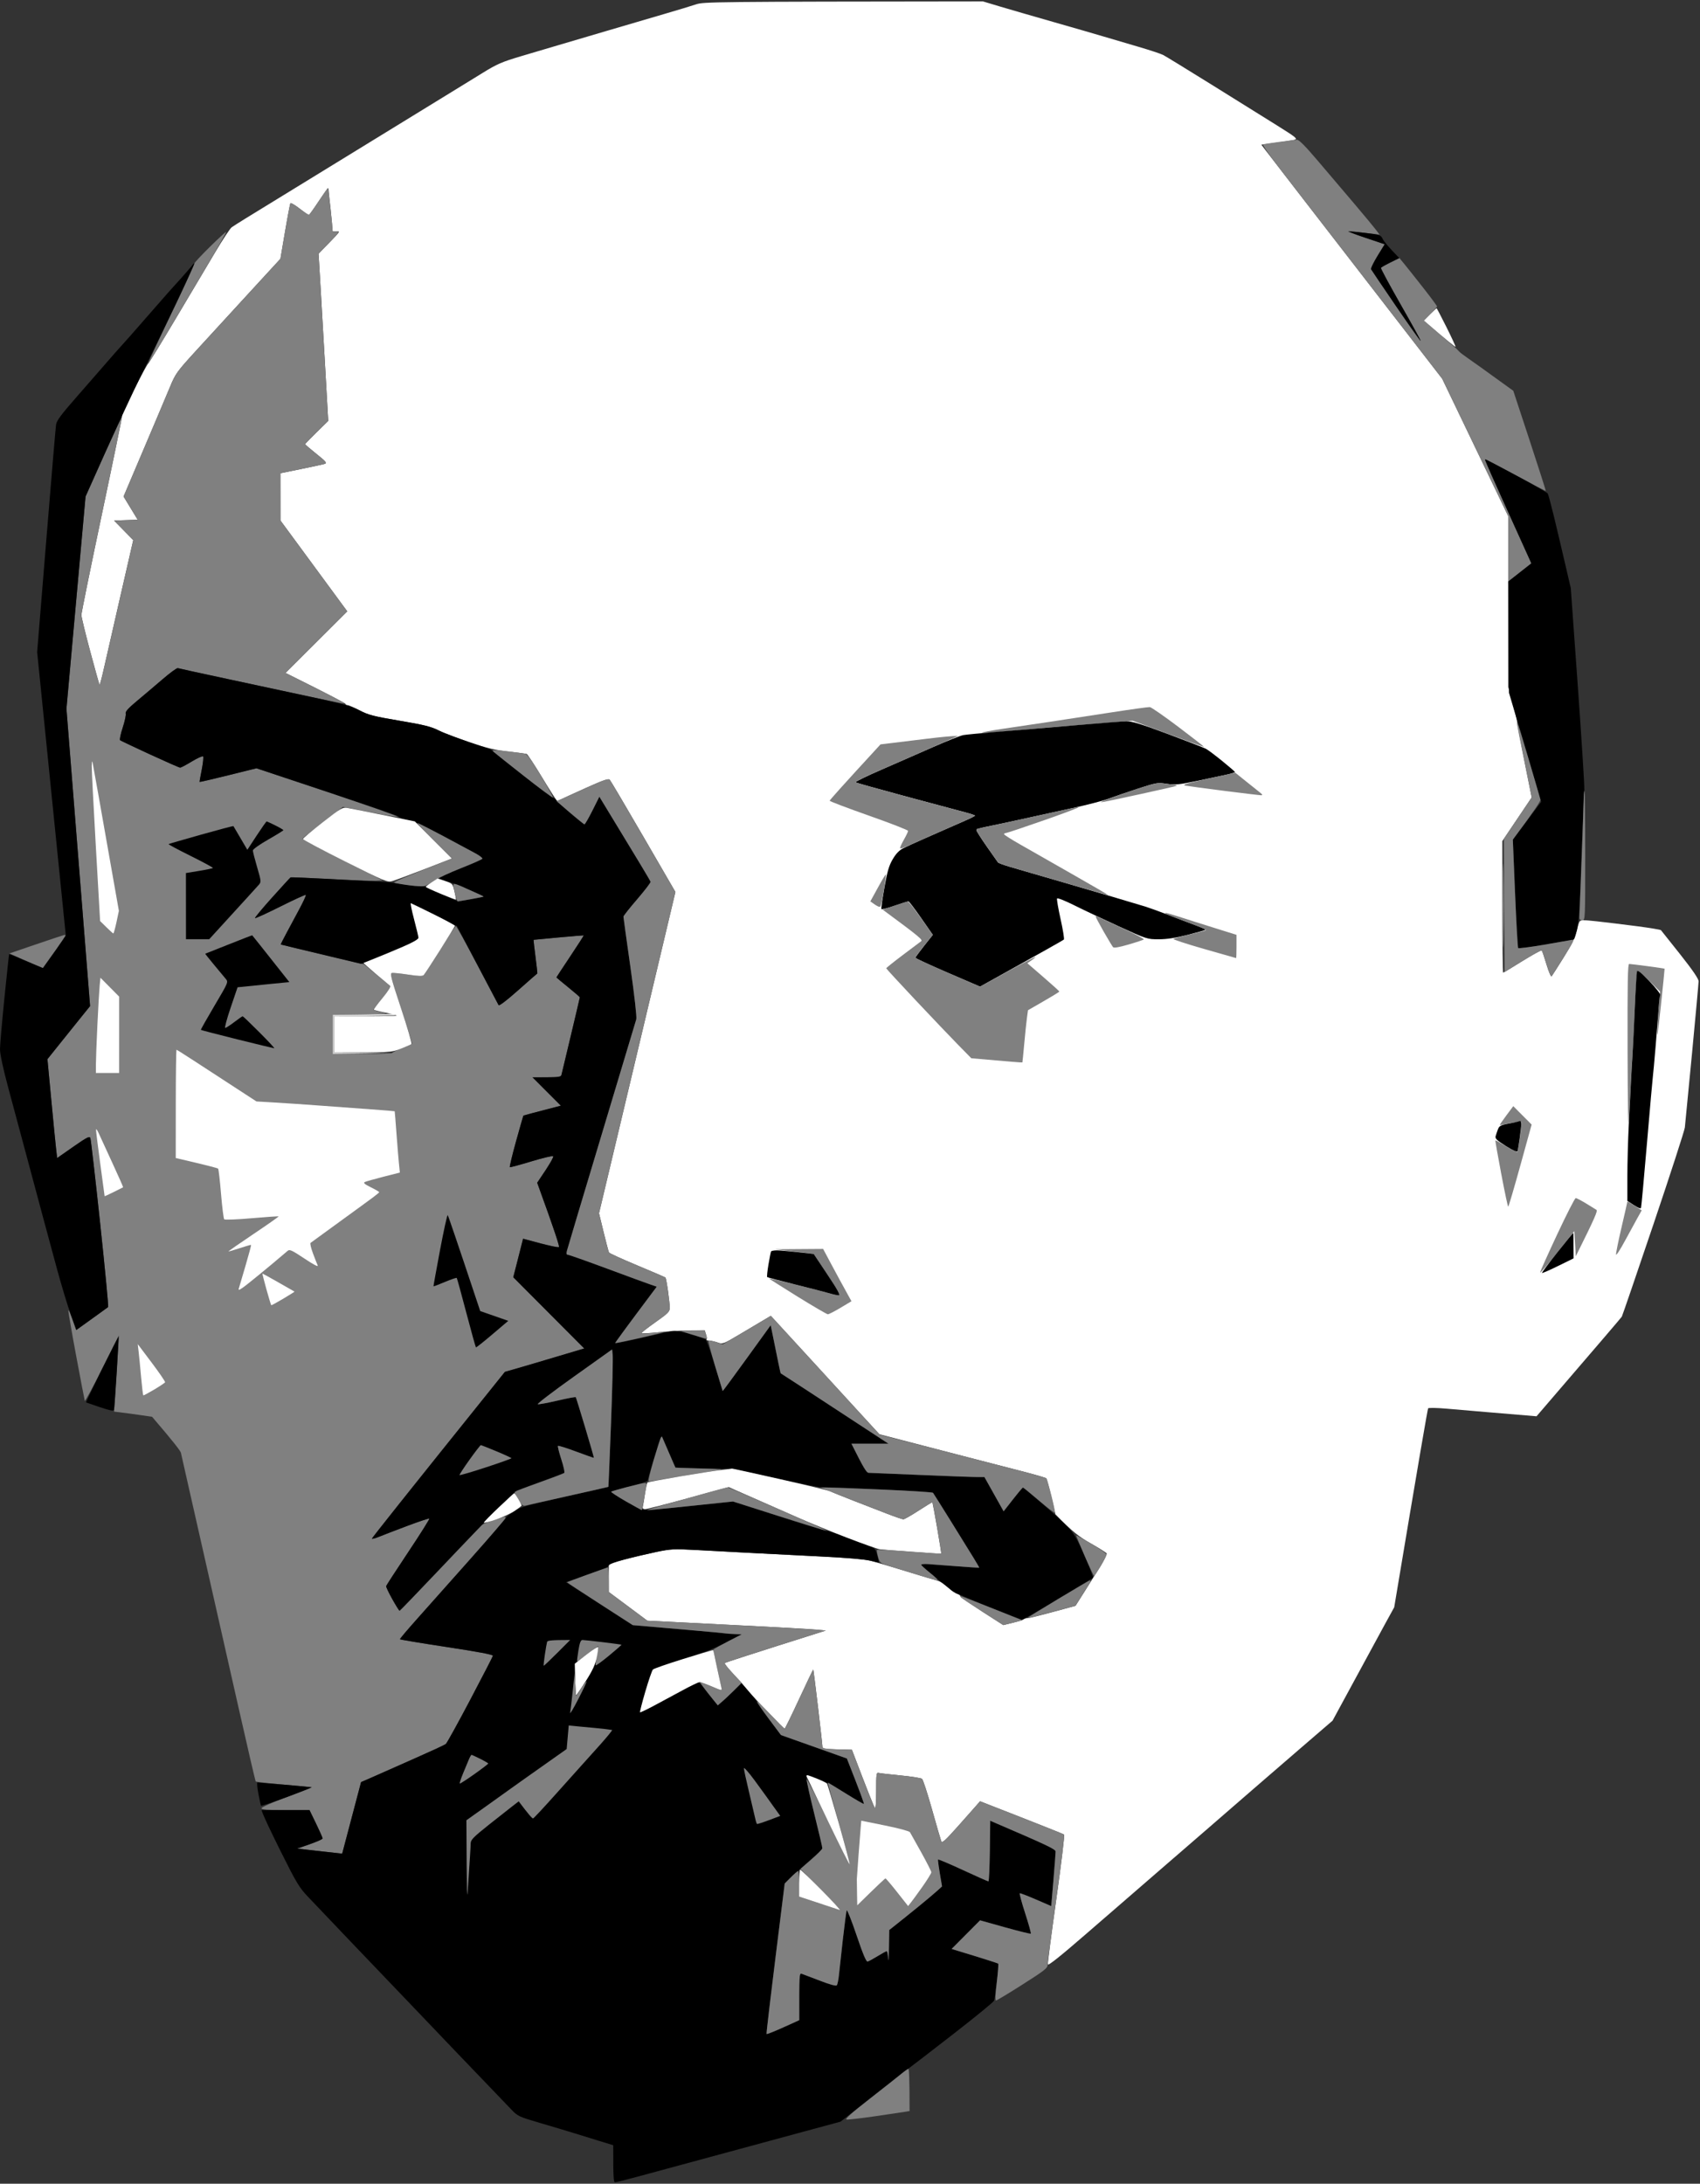 <svg version="1.2" baseProfile="tiny-ps" xmlns="http://www.w3.org/2000/svg" viewBox="0 0 1168 1500" width="1168" height="1500">
	<rect x="0" y="0" width="1168" height="1500" fill="#333333" stroke="none"/>
	<title>01 1893 14 1894-2</title>
	<style>
		tspan { white-space:pre }
		.shp0 { fill: #ffffff } 
		.shp1 { fill: #808080 } 
		.shp2 { fill: #000000 } 
		.shp3 { opacity: 0.796;fill: #fefefe } 
	</style>
	<g id="Layer 3">
		<path id="Path 0" class="shp0" d="M478.18 3.01C475.16 4.03 465.5 6.95 456.72 9.51C447.93 12.06 430.19 17.27 417.29 21.09C404.38 24.91 389.33 29.35 383.84 30.96C378.35 32.57 366.9 35.96 358.39 38.49C344.74 42.55 341.56 43.93 331.43 50.19C325.12 54.1 317.03 59.07 313.46 61.24C309.89 63.41 290.35 75.4 270.04 87.89C249.72 100.38 220.07 118.57 204.15 128.32C188.23 138.06 172.06 147.99 168.21 150.37C164.37 152.75 160.33 155.32 159.23 156.08C158.13 156.84 153.12 164.39 148.09 172.85C143.06 181.32 130.8 201.96 120.83 218.71C110.86 235.46 102.32 249.39 101.85 249.67C101.38 249.94 97.13 257.69 92.42 266.89C87.71 276.09 83.86 284.52 83.86 285.62C83.86 286.72 77.57 317.39 69.88 353.78C62.2 390.17 55.91 421.06 55.92 422.44C55.92 423.81 58.64 435.04 61.96 447.4C65.28 459.76 68.17 470.1 68.38 470.37C68.59 470.65 69.92 465.7 71.34 459.39C72.75 453.07 77.88 430.6 82.73 409.45L91.55 371.01L78.37 357.56L94.61 357.02L84.9 341.05C106.63 289.96 114.7 270.86 116.85 265.65C120.55 256.68 121.54 255.3 134.9 240.68C142.68 232.17 158.86 214.53 170.86 201.48L192.67 177.76C197.54 148.74 199.23 139.99 199.56 139.59C199.89 139.19 202.74 140.87 205.9 143.33C209.05 145.79 211.86 147.8 212.14 147.8C212.41 147.8 215.56 143.42 219.13 138.07C222.7 132.71 225.62 128.78 225.63 129.33C225.63 129.88 226.3 136.28 227.12 143.56C227.94 150.84 228.5 157.35 228.36 158.04C228.19 158.87 229.11 159.18 231.1 158.96C233.94 158.65 233.7 159.04 226.48 166.45L218.87 174.27C219.56 185.1 221.06 210.94 222.64 238.68L225.51 289.11C213.21 301.11 209.64 304.82 209.64 305.09C209.64 305.37 213.12 308.37 217.38 311.77C223.97 317.04 224.82 318.05 223.12 318.61C222.02 318.97 214.71 320.57 206.87 322.17L192.63 325.07L192.67 357.52L238.58 419.94L196.16 462.23C227.88 478.01 237.21 482.98 237.34 483.47C237.48 483.96 238.15 484.34 238.84 484.33C239.53 484.32 243.23 485.95 247.08 487.96C253.22 491.17 256.54 492.03 274.53 495.07C291.01 497.85 296.16 499.11 300.98 501.56C304.28 503.23 313.94 506.94 322.45 509.8C334.48 513.85 340.47 515.29 349.4 516.28C355.72 516.98 361.33 517.7 361.88 517.89C362.43 518.07 367.15 525.27 372.36 533.87C377.58 542.48 382.18 549.69 382.59 549.89C383.01 550.1 384.13 549.82 385.09 549.28C386.05 548.74 393.8 545.17 402.31 541.34C414.19 536.01 418.05 534.67 418.91 535.59C419.53 536.25 429.94 553.86 442.04 574.73L464.04 612.68C461.88 621.97 450.08 671.63 436.41 729.03L411.56 833.39C416.42 853.51 418.1 859.8 418.42 860.35C418.75 860.9 427.5 864.89 437.86 869.22C448.23 873.54 456.94 877.3 457.22 877.56C457.49 877.82 458.27 881.92 458.94 886.67C459.62 891.42 460.16 896.65 460.16 898.3C460.15 900.96 459.01 902.1 450.24 908.29C444.79 912.13 440.49 915.5 440.7 915.78C440.9 916.05 446.38 915.74 452.88 915.08C459.38 914.42 469.08 913.86 474.44 913.83L484.17 913.78C485.63 918.04 485.78 919.61 485.44 920.02C485.11 920.44 485.92 920.81 487.25 920.85C488.58 920.89 491.23 921.49 493.16 922.17C496.57 923.39 496.92 923.26 509.13 916.01C515.99 911.93 523.4 907.53 525.6 906.22L529.59 903.84C557.45 934.27 574.24 952.57 584.88 964.15L604.22 985.19C631.49 992.32 650.86 997.35 664.86 1000.96C678.86 1004.58 696.61 1009.16 704.29 1011.15C711.98 1013.14 718.55 1015.08 718.9 1015.46C719.24 1015.84 720.78 1021.54 722.32 1028.13L725.12 1040.11C736.86 1052.22 741.51 1055.7 749.29 1060.09C755.13 1063.38 760.11 1066.53 760.37 1067.08C760.62 1067.63 758.76 1071.45 756.22 1075.57C753.68 1079.69 748.76 1087.55 745.27 1093.04L738.94 1103.03C715.18 1109.55 707.35 1111.46 706.21 1111.48C705.06 1111.5 703.78 1111.86 703.36 1112.27C702.94 1112.68 699.61 1113.75 695.96 1114.64L689.32 1116.27C666.5 1101.75 659.87 1097.09 659.87 1096.54C659.87 1095.99 658.86 1095.24 657.62 1094.87C656.39 1094.5 653.58 1092.48 651.38 1090.38C649.19 1088.28 645.82 1086.17 643.9 1085.69C641.98 1085.2 632.77 1082.45 623.43 1079.56C614.1 1076.67 603.32 1073.47 599.47 1072.44C594.28 1071.04 584.94 1070.19 563.04 1069.1C546.84 1068.29 524.38 1067.14 513.12 1066.55C501.87 1065.95 485.69 1065.09 477.18 1064.63C462.99 1063.86 460.8 1063.98 450.73 1066.08C444.69 1067.35 434.92 1069.66 429.01 1071.22L418.28 1074.07L418.28 1093.54L444.74 1113.24C529.07 1117.45 556.66 1118.97 560.45 1119.34L567.36 1120.01C514.11 1136.83 498.34 1141.99 497.96 1142.34C497.58 1142.69 500.25 1146.12 503.89 1149.97C507.53 1153.81 511.94 1158.75 513.7 1160.95C515.46 1163.15 521.78 1170 527.74 1176.17C533.7 1182.34 538.8 1187.41 539.08 1187.44C539.35 1187.47 543.84 1178.3 549.06 1167.06C554.28 1155.83 558.64 1146.71 558.76 1146.8C558.88 1146.9 560.33 1158.43 562 1172.44C563.66 1186.44 565.03 1198.69 565.03 1199.65C565.03 1201.18 566.28 1201.43 575.17 1201.65L585.31 1201.9C596.8 1232.08 600.56 1241.29 601.07 1241.84C601.65 1242.47 602 1238.05 601.99 1230.11C601.97 1218.48 602.12 1217.41 603.72 1217.82C604.68 1218.06 611.49 1218.84 618.85 1219.56C626.22 1220.28 632.8 1221.32 633.48 1221.87C634.16 1222.42 637.24 1231.86 640.33 1242.84C643.41 1253.83 646.27 1263.65 646.67 1264.68C647.27 1266.23 649.16 1264.56 657.97 1254.69C663.78 1248.18 669.62 1241.59 670.94 1240.07L673.35 1237.29C717.45 1254.49 730.62 1259.79 731.08 1260.15C731.53 1260.52 729.15 1280.37 725.78 1304.26C722.41 1328.15 719.79 1348.43 719.96 1349.32C720.17 1350.43 728.67 1343.64 747.22 1327.54C762.05 1314.67 783.11 1296.42 794.04 1286.98C804.97 1277.53 821.37 1263.34 830.48 1255.45C839.59 1247.55 853.34 1235.62 861.03 1228.94C868.71 1222.26 884.12 1208.95 895.27 1199.36L915.54 1181.92C938.18 1140.13 947.71 1122.6 951.33 1116.01L957.91 1104.03C975.5 998.77 980.88 967.83 981.21 967.37C981.55 966.92 987.21 967.02 993.8 967.6C1000.39 968.18 1013.86 969.34 1023.75 970.16C1033.63 970.98 1044.86 971.92 1048.7 972.25L1055.69 972.84C1100.57 920.67 1113.9 905.03 1114.28 904.41C1114.65 903.8 1124.44 875.21 1136.04 840.88C1147.63 806.55 1157.33 776.66 1157.59 774.47C1157.84 772.27 1160.06 749.35 1162.52 723.54C1164.98 697.72 1167.01 675.47 1167.03 674.1C1167.06 672.38 1163.18 666.67 1154.46 655.63C1147.52 646.84 1141.55 639.34 1141.19 638.95C1140.84 638.57 1133.36 637.33 1124.57 636.19C1115.79 635.05 1103.53 633.56 1097.33 632.88C1087.49 631.81 1085.94 631.85 1085.17 633.16C1084.69 633.98 1083.74 637.13 1083.06 640.15C1082.24 643.85 1079.4 649.54 1074.34 657.62C1070.22 664.21 1066.49 670.06 1066.06 670.61C1065.63 671.16 1064.07 667.56 1062.59 662.62C1061.11 657.67 1059.62 653.3 1059.29 652.89C1058.96 652.49 1052.96 655.75 1045.96 660.13C1038.96 664.52 1033.01 668.11 1032.73 668.11C1032.46 668.11 1032.22 647.77 1032.21 622.92L1032.19 577.73L1052.37 547.77C1044.62 509.07 1042.39 497.16 1042.42 496.34C1042.45 495.51 1041.06 489.67 1039.35 483.36L1036.23 471.87L1036.23 354.53C1025.64 332.47 1015.43 311.24 1006.72 293.11L990.88 260.15C967.52 229.97 951.36 209.07 939.9 194.24C928.43 179.41 908.44 153.57 895.48 136.82C882.52 120.06 870.72 104.79 869.26 102.86L866.61 99.37C882.4 97.32 888.1 96.4 889.48 96C891.71 95.36 890.45 94.33 877.5 86.23C869.54 81.25 849.32 68.65 832.57 58.23C815.83 47.81 800.78 38.59 799.13 37.75C797.48 36.91 789.62 34.31 781.66 31.99C773.7 29.66 762.92 26.48 757.7 24.93C752.49 23.37 736.99 18.89 723.26 14.97C709.54 11.05 693.14 6.3 686.82 4.41L675.34 0.97C488.96 1.15 483.37 1.26 478.18 3.01Z" />
		<path id="Path 1" fill-rule="evenodd" class="shp1" d="M890.97 95.97C892.4 95.86 896.57 100.05 905.45 110.49C912.31 118.56 923.69 131.94 930.73 140.22C937.77 148.51 944.51 156.61 947.88 161.16L942.14 160.48C938.98 160.1 933.81 159.56 930.66 159.28C925.3 158.81 925.79 159.07 951.37 167.78L946.38 175.77C943.6 180.21 941.69 184.31 942.06 185C942.43 185.69 950.18 197.14 959.28 210.45C968.38 223.76 975.94 234.44 976.08 234.17C976.22 233.91 970.04 222.68 962.35 209.22C954.67 195.76 948.55 184.42 948.77 184C948.99 183.59 951.94 181.91 961.5 177.26L964.79 181.26C966.6 183.46 972.41 190.76 977.69 197.49C982.98 204.22 987.3 210.06 987.3 210.47C987.29 210.88 985.27 213.24 978.32 220.21L989.06 229.46C994.96 234.55 1000.24 239.14 1000.79 239.67C1001.34 240.19 1002.23 241.11 1002.78 241.71C1003.33 242.3 1005.88 244.22 1008.44 245.98C1011 247.73 1019.09 253.5 1039.72 268.43L1051.02 302.74C1057.24 321.61 1062.18 337.13 1062.01 337.22C1061.83 337.31 1052.59 332.48 1041.47 326.48C1030.35 320.49 1021.04 315.69 1020.77 315.83C1020.51 315.97 1022.47 321.02 1025.14 327.06C1027.81 333.11 1034.37 347.71 1039.73 359.52C1045.09 371.33 1050.07 382.34 1052.14 386.98L1036.23 399.47L1036.23 354.53L1029.39 340.3C1025.64 332.47 1015.43 311.24 990.88 260.15L975.42 240.18C966.92 229.19 945.36 201.33 927.52 178.26C909.68 155.19 888.65 128 880.78 117.84C872.86 107.6 867.05 99.25 867.75 99.1C868.45 98.95 873.5 98.21 878.99 97.47C884.49 96.72 889.88 96.04 890.97 95.97ZM225.24 129.15C225.39 129.25 226.21 135.51 227.06 143.06C227.91 150.61 228.5 157.35 228.36 158.04C228.19 158.87 229.11 159.18 231.1 158.96C233.94 158.65 233.7 159.04 218.87 174.27L219.32 181.26C219.56 185.1 221.06 210.94 225.51 289.11L217.58 296.85C213.21 301.11 209.64 304.82 209.64 305.09C209.64 305.37 213.12 308.37 217.38 311.77C223.97 317.04 224.82 318.05 223.12 318.61C222.02 318.97 214.71 320.57 192.63 325.07L192.67 357.52L238.58 419.94L196.16 462.23L217.13 472.74C228.66 478.52 237.42 483.28 236.59 483.31C235.77 483.35 225.66 481.33 214.13 478.83C202.6 476.33 177.45 470.92 158.23 466.81C139.01 462.7 122.84 459.15 122.29 458.93C121.74 458.71 117.02 462.16 111.81 466.59C106.59 471.02 98.62 477.73 94.09 481.5C88.07 486.51 86 488.82 86.38 490.1C86.67 491.06 85.74 495.44 84.3 499.83C82.86 504.23 82.06 508.11 82.52 508.46C82.98 508.82 92.23 513.2 103.07 518.2C113.92 523.2 123.24 527.3 123.79 527.3C124.34 527.3 127.94 525.39 131.8 523.05C135.65 520.72 139.14 519.16 139.53 519.59C139.93 520.03 139.52 524.07 138.63 528.58C137.73 533.09 137.05 536.92 137.13 537.09C137.2 537.27 146.02 535.23 176.2 527.73L225.61 544.22C252.79 553.29 274.13 560.86 273.03 561.03C271.93 561.21 263.06 559.76 235.6 554.26L221.87 564.83C214.32 570.65 208.01 575.7 207.85 576.07C207.68 576.43 220.01 583.02 262.93 604.69L258 604.98C255.29 605.13 241.16 604.62 226.61 603.83C212.06 603.04 199.93 602.52 199.66 602.66C199.38 602.81 193.66 609.06 186.93 616.54C180.2 624.03 174.93 630.38 175.2 630.66C175.47 630.93 183.34 627.34 192.67 622.67C202 618 209.87 614.41 210.14 614.68C210.41 614.96 208.53 619.11 205.96 623.92C203.39 628.72 199.35 636.25 196.99 640.65C194.62 645.04 192.79 648.7 192.93 648.77C193.06 648.85 205.97 651.94 250.07 662.38L258.56 669.4C263.22 673.26 267.49 676.77 268.04 677.19C268.64 677.65 266.55 680.98 262.8 685.52C259.37 689.67 256.56 693.3 256.56 693.58C256.56 693.85 259.14 694.64 262.3 695.32C267.68 696.49 266.81 696.59 228.61 697.07L228.61 724.03L249.07 724.03C260.33 724.03 269.54 723.7 269.54 723.29C269.55 722.87 272.51 721.41 276.14 720.04C279.76 718.67 282.88 717.32 283.07 717.04C283.26 716.77 279.86 705.76 275.5 692.58C268.63 671.77 267.82 668.57 269.31 668.32C270.26 668.17 275.3 668.69 280.52 669.48C287.69 670.56 290.28 670.63 291.13 669.76C291.75 669.13 296.8 661.31 302.36 652.38C307.92 643.45 312.8 636.16 313.21 636.16C313.63 636.17 320.25 648.11 327.94 662.71C335.63 677.31 342.2 689.77 342.56 690.41C342.96 691.14 348.03 687.29 356.03 680.18C363.09 673.91 368.99 668.74 369.14 668.7C369.29 668.65 368.73 663.44 367.9 657.12C367.07 650.81 366.5 645.6 366.63 645.55C366.76 645.5 374.51 644.77 383.84 643.92C393.18 643.07 400.93 642.44 401.06 642.51C401.2 642.58 397.05 649.05 391.83 656.87C386.61 664.7 382.33 671.22 382.31 671.35C382.29 671.49 385.9 674.53 390.33 678.1C394.76 681.67 398.38 684.81 398.37 685.09C398.36 685.36 395.62 697.05 392.28 711.05C388.94 725.06 386.02 737.3 385.78 738.27C385.4 739.78 384.05 740.01 365.87 740L385.34 759.49L372.61 762.79C365.61 764.61 359.78 766.18 359.64 766.29C359.51 766.39 357.22 774.34 354.56 783.95C351.89 793.57 349.98 801.57 350.31 801.74C350.63 801.91 357.28 800.12 365.08 797.75C372.88 795.38 379.62 793.78 380.06 794.2C380.49 794.62 378.2 798.89 369.08 812.42L376.96 834.13C381.29 846.07 384.49 856.18 384.07 856.6C383.65 857.01 377.92 855.9 359.38 850.87L358.71 853.61C358.34 855.12 356.82 861.08 352.65 877.33L401.41 926.26L380.65 932.46C369.23 935.86 356.96 939.48 346.91 942.32L301.23 999.21C276.11 1030.49 255.56 1056.43 255.56 1056.84C255.56 1057.25 257.7 1056.71 260.3 1055.64C262.91 1054.57 271.67 1051.2 279.77 1048.15C287.87 1045.1 294.72 1042.83 294.99 1043.11C295.27 1043.38 288.76 1053.72 280.52 1066.08C272.28 1078.44 265.43 1088.97 265.3 1089.48C265.16 1090 267.07 1094.03 269.54 1098.45C272.01 1102.86 274.26 1106.45 274.53 1106.41C274.8 1106.37 287.3 1093.46 302.3 1077.72C317.31 1061.98 329.88 1048.61 330.26 1048C330.63 1047.4 334.08 1045.87 337.92 1044.61C341.76 1043.35 345.47 1042.16 346.16 1041.96C346.84 1041.77 347.41 1042.06 347.41 1042.61C347.41 1043.16 336.53 1055.85 323.24 1070.82C309.95 1085.79 293.55 1104.22 286.8 1111.77C280.05 1119.32 274.64 1125.72 274.78 1125.99C274.92 1126.27 289.4 1128.67 306.97 1131.34C328.42 1134.59 338.84 1136.56 338.67 1137.33C338.53 1137.97 331.49 1151.63 323.02 1167.69C314.54 1183.76 307.02 1197.38 306.29 1197.96C305.57 1198.54 296.44 1202.77 286.01 1207.37C275.58 1211.96 264.35 1216.94 261.05 1218.43C257.76 1219.91 253.49 1221.8 248.08 1224.1L235.1 1273.27L230.11 1272.72C227.36 1272.42 220.4 1271.64 204.15 1269.8L212.91 1266.81C217.72 1265.16 221.66 1263.37 221.65 1262.82C221.64 1262.27 219.61 1257.66 212.64 1243.34L196.16 1243.34C183.67 1243.34 179.68 1243.04 179.66 1242.09C179.64 1241.38 187.08 1238.07 197.08 1234.35C206.68 1230.78 214.45 1227.79 214.34 1227.7C214.22 1227.62 205.6 1226.8 195.17 1225.89C184.73 1224.98 175.97 1223.99 175.7 1223.69C175.42 1223.38 169.92 1199.7 163.46 1171.07C157 1142.44 147.69 1101.26 142.77 1079.56C137.85 1057.86 131.8 1031.13 129.32 1020.14C126.84 1009.15 124.58 999.16 124.3 997.92C124.02 996.68 119.45 990.62 104.5 973.2L96.92 972.08C92.76 971.47 86.88 970.66 78.37 969.63L79.53 951.44C80.17 941.44 80.93 929.66 81.74 917.28L70.17 940.25C63.81 952.88 58.45 962.77 58.26 962.22C58.07 961.67 55.44 947.96 52.41 931.76C49.38 915.55 46.94 901.4 46.99 900.3C47.04 899.2 48.28 901.74 52.41 913.6L63.06 905.95C68.92 901.74 73.98 898.08 74.3 897.8C74.62 897.53 72.16 871.69 68.82 840.38C65.48 809.07 62.44 782.67 62.07 781.71C61.49 780.22 59.77 781.1 39.27 795.44L38.65 790.45C38.32 787.7 36.82 772.42 32.59 727.53L40.17 718.04C44.34 712.82 50.94 704.62 61.89 691.08L45.65 486.85L58.78 341.05L71.3 313.08C78.18 297.7 83.83 285.68 83.84 286.37C83.85 287.05 77.57 317.39 69.88 353.78C62.2 390.17 55.91 421.06 55.92 422.44C55.92 423.81 58.64 435.04 61.96 447.4C65.28 459.76 68.17 470.1 68.38 470.37C68.59 470.65 69.92 465.7 71.34 459.39C72.75 453.07 77.88 430.6 91.55 371.01L78.37 357.56L94.61 357.02L84.9 341.05L98.92 308.09C106.63 289.96 114.7 270.86 116.85 265.65C120.55 256.68 121.54 255.3 134.9 240.68C142.68 232.17 158.86 214.53 192.67 177.76L195.82 159.04C197.54 148.74 199.23 139.99 199.56 139.59C199.89 139.19 202.74 140.87 205.9 143.33C209.05 145.79 211.97 147.63 212.39 147.43C212.8 147.22 215.8 142.98 219.05 138.01C222.31 133.05 225.09 129.06 225.24 129.15ZM155.4 159.32C155.58 159.58 149.15 170.91 141.11 184.5C133.07 198.1 121.05 218.31 114.41 229.42C107.76 240.53 102.21 249.4 102.08 249.14C101.94 248.88 109.01 233.61 117.8 215.21C126.58 196.81 133.67 181.43 133.54 181.02C133.41 180.62 138.2 175.47 144.19 169.57C150.17 163.68 155.22 159.06 155.4 159.32Z" />
		<path id="Path 2" class="shp2" d="M938.14 163.36L951.37 167.78C943.6 180.21 941.69 184.31 942.06 185C942.43 185.69 950.18 197.14 959.28 210.45C968.38 223.76 975.94 234.44 976.08 234.17C976.22 233.91 970.04 222.68 962.35 209.22C954.67 195.76 948.55 184.42 948.77 184C948.99 183.59 951.91 181.91 955.27 180.26L961.38 177.26C953.79 169.52 950.91 165.93 950.09 164.28C948.65 161.39 948.24 161.24 938.26 160.03C932.57 159.34 927.24 158.81 926.41 158.86C925.59 158.91 930.87 160.93 938.14 163.36ZM132.2 182.05C131.69 182.84 128.13 186.99 124.29 191.27C120.44 195.54 116.84 199.54 116.27 200.14C115.7 200.74 108.98 208.42 101.32 217.21C93.67 226 85.55 235.21 83.27 237.68C81 240.15 76.43 245.32 73.13 249.17C69.84 253.01 60.82 263.35 53.09 272.14C42.19 284.54 38.93 288.9 38.52 291.61C38.23 293.53 35.19 329.49 31.76 371.5L25.52 447.9L45.21 642.64C35.41 656.57 31.87 661.59 31.01 662.77L29.45 664.91C11.66 657.35 6.39 655.26 6.27 655.39C6.16 655.52 4.7 669.11 3.03 685.59C1.37 702.06 0 717.91 0 720.79C0 724.01 2.14 734.01 5.56 746.75C8.61 758.15 14.26 779.16 18.11 793.44C21.96 807.72 27.08 826.82 29.49 835.89C31.9 844.95 36.33 861.35 39.34 872.34C42.34 883.32 46.51 897.09 48.61 902.94L52.41 913.57C68.92 901.74 73.98 898.08 74.3 897.8C74.62 897.53 72.16 871.69 68.82 840.38C65.48 809.07 62.44 782.67 62.07 781.71C61.49 780.22 59.77 781.1 50.33 787.7L39.27 795.44C38.32 787.7 36.82 772.42 35.32 756.49L32.59 727.53C44.34 712.82 50.94 704.62 54.82 699.82L61.89 691.08L45.65 486.85L58.78 341.05C79.07 295.38 90.97 269.99 98.3 255.16C105.64 240.33 116.64 217.63 122.75 204.73C128.85 191.82 133.69 181.11 133.49 180.93C133.3 180.76 132.72 181.26 132.2 182.05Z" />
		<path id="Path 3" class="shp0" d="M982.53 215.96L978.33 220.21C994.96 234.59 999.9 238.52 1000.04 238.22C1000.17 237.93 997.37 231.84 993.8 224.7C990.23 217.56 987.18 211.72 987.02 211.72C986.85 211.72 984.83 213.63 982.53 215.96Z" />
		<path id="Path 4" class="shp2" d="M1020.24 315.83C1020.24 315.97 1022.43 321.02 1025.11 327.06C1027.8 333.11 1034.37 347.71 1039.73 359.52C1045.09 371.33 1050.07 382.34 1050.81 383.99L1052.14 386.98L1036.23 399.47L1036.76 475.87C1046.38 508.37 1051.35 525.22 1054.03 534.29L1058.89 550.77L1039.4 576.73C1041.77 634 1042.74 650.9 1043.08 651.24C1043.43 651.57 1052.09 650.45 1062.33 648.74C1072.56 647.03 1081.17 645.41 1081.46 645.14C1081.74 644.87 1082.67 641.94 1083.53 638.65C1084.67 634.24 1085.49 621.18 1086.61 589.21C1087.45 565.32 1088.3 544.2 1088.51 542.28C1088.71 540.35 1086.7 508.45 1084.05 471.37L1079.22 403.96C1072.94 376.87 1069.53 362.49 1067.59 354.53C1065.65 346.56 1063.75 339.56 1063.37 338.96C1062.99 338.36 1053.36 332.86 1041.97 326.73C1030.57 320.6 1021.03 315.58 1020.75 315.58C1020.48 315.58 1020.25 315.69 1020.24 315.83ZM111.63 466.6C106.51 471.02 98.62 477.73 94.09 481.5C88.07 486.51 86 488.82 86.38 490.1C86.67 491.06 85.74 495.44 84.3 499.83C82.86 504.23 82.06 508.11 82.52 508.46C82.98 508.82 92.23 513.2 103.07 518.2C113.92 523.2 123.24 527.3 123.79 527.3C124.34 527.3 127.94 525.39 131.8 523.05C135.65 520.72 139.14 519.16 139.53 519.59C139.93 520.03 139.52 524.07 138.63 528.58C137.73 533.09 137.05 536.92 137.13 537.09C137.2 537.27 146.02 535.23 156.73 532.57L176.2 527.73C252.41 552.94 274.29 560.59 273.99 561C273.69 561.41 276.72 562.56 280.73 563.54C285.7 564.77 293.39 568.23 304.98 574.46C314.31 579.47 324.05 584.73 326.62 586.15C329.19 587.56 331.34 589.16 331.41 589.71C331.48 590.26 324.77 593.3 316.51 596.45C308.24 599.61 301.47 602.53 301.46 602.95C301.44 603.36 304.92 604.76 309.19 606.07C313.46 607.38 317.41 608.76 317.96 609.15C318.5 609.54 321.98 611.17 325.68 612.77C329.39 614.37 332.31 615.78 332.17 615.9C332.04 616.03 328.11 616.81 323.45 617.66L314.96 619.19C297.94 611.89 292.89 609.41 292.75 608.98C292.61 608.54 291.71 608.43 290.75 608.73C289.79 609.03 284.74 608.56 279.52 607.69C274.31 606.83 265.77 605.88 260.55 605.59C255.34 605.3 239.61 604.46 225.61 603.73C211.61 603 199.93 602.52 199.66 602.66C199.38 602.81 193.66 609.06 186.93 616.54C180.2 624.03 174.93 630.38 175.2 630.66C175.47 630.93 183.34 627.34 192.67 622.67C202 618 209.87 614.41 210.14 614.68C210.41 614.96 208.53 619.11 205.96 623.92C203.39 628.72 199.35 636.25 196.99 640.65C194.62 645.04 192.79 648.7 192.93 648.77C193.06 648.85 205.52 651.86 220.62 655.48L248.08 662.05C270.51 652.99 279.4 649.3 282.3 648C285.37 646.63 287.56 645.01 287.52 644.14C287.49 643.32 286.13 637.59 284.49 631.41C282.86 625.23 281.88 620.29 282.32 620.42C282.77 620.56 290.07 624.16 298.55 628.42L313.96 636.17C335.63 677.31 342.2 689.77 342.56 690.41C342.96 691.14 348.03 687.29 356.03 680.18C363.09 673.91 368.99 668.74 369.14 668.7C369.29 668.65 368.73 663.44 367.9 657.12C367.07 650.81 366.5 645.6 366.63 645.55C366.76 645.5 374.51 644.77 383.84 643.92C393.18 643.07 400.93 642.44 401.06 642.51C401.2 642.58 397.05 649.05 391.83 656.87C386.61 664.7 382.33 671.22 382.31 671.35C382.29 671.49 385.9 674.53 390.33 678.1C394.76 681.67 398.38 684.81 398.37 685.09C398.36 685.36 395.62 697.05 392.28 711.05C388.94 725.06 386.02 737.3 385.78 738.27C385.4 739.78 384.05 740.01 375.61 740.01L365.87 740L385.34 759.49C365.61 764.61 359.78 766.18 359.64 766.29C359.51 766.39 357.22 774.34 354.56 783.95C351.89 793.57 349.98 801.57 350.31 801.74C350.63 801.91 357.28 800.12 365.08 797.75C372.88 795.38 379.62 793.78 380.06 794.2C380.49 794.62 378.2 798.89 374.96 803.69L369.08 812.42C381.29 846.07 384.49 856.18 384.07 856.6C383.65 857.01 377.92 855.9 371.34 854.11L359.38 850.87C358.34 855.12 356.82 861.08 355.34 866.84L352.65 877.33L401.41 926.26C369.23 935.86 356.96 939.48 353.39 940.49L346.91 942.32C276.11 1030.49 255.56 1056.43 255.56 1056.84C255.56 1057.25 257.7 1056.71 260.3 1055.64C262.91 1054.57 271.67 1051.2 279.77 1048.15C287.87 1045.1 294.72 1042.83 294.99 1043.11C295.27 1043.38 288.76 1053.72 280.52 1066.08C272.28 1078.44 265.43 1088.97 265.3 1089.48C265.16 1090 267.07 1094.03 269.54 1098.45C272.01 1102.86 274.26 1106.45 274.53 1106.41C274.8 1106.37 287.38 1093.29 302.48 1077.33C317.58 1061.37 335.55 1042.81 342.41 1036.09L354.89 1023.87C380.22 1014.79 387.75 1011.81 387.96 1011.4C388.16 1010.99 387.1 1006.85 385.59 1002.21C384.08 997.57 383.07 993.51 383.34 993.18C383.62 992.86 389.23 994.61 395.82 997.08C402.41 999.54 407.9 1001.47 408.02 1001.36C408.14 1001.25 405.47 991.95 402.09 980.69C398.72 969.43 395.79 960 395.59 959.72C395.38 959.45 389.74 960.5 383.04 962.07C376.34 963.63 370.25 964.76 369.5 964.56C368.76 964.37 379.99 955.85 394.46 945.63L420.78 927.05C421.28 932.63 420.7 953.8 419.8 977.7C418.9 1001.59 418.08 1021.21 417.98 1021.3C417.87 1021.4 404.31 1024.49 387.84 1028.17C360.36 1034.32 357.45 1035.18 352.61 1038.49C349.7 1040.48 347.35 1042.45 347.37 1042.86C347.39 1043.27 336.53 1055.85 323.24 1070.82C309.95 1085.79 293.55 1104.22 286.8 1111.77C280.05 1119.32 274.64 1125.72 274.78 1125.99C274.92 1126.27 289.4 1128.67 306.97 1131.34C328.42 1134.59 338.84 1136.56 338.67 1137.33C338.53 1137.97 331.49 1151.63 323.02 1167.69C314.54 1183.76 307.02 1197.38 306.29 1197.96C305.57 1198.54 296.44 1202.77 286.01 1207.37C275.58 1211.96 264.35 1216.94 261.05 1218.43C257.76 1219.91 253.49 1221.8 251.57 1222.61L248.08 1224.1L235.1 1273.27C227.36 1272.42 220.4 1271.64 214.63 1270.98L204.15 1269.8C217.72 1265.16 221.66 1263.37 221.65 1262.82C221.64 1262.27 219.61 1257.66 217.14 1252.58L212.64 1243.34L179.69 1243.34C180.67 1246.83 186.34 1258.62 192.91 1271.8C203.61 1293.27 205.56 1296.5 211.5 1302.77C215.14 1306.62 227.34 1319.43 238.59 1331.23C249.85 1343.04 264.46 1358.31 271.06 1365.18C277.66 1372.05 287.54 1382.38 293.02 1388.14C298.5 1393.9 307.94 1403.79 313.99 1410.11C320.05 1416.43 329.76 1426.55 335.57 1432.59C341.38 1438.63 348.33 1445.88 351.01 1448.69C355.82 1453.73 356.12 1453.87 371.86 1458.5C380.65 1461.08 391.21 1464.24 395.32 1465.53C399.44 1466.81 406.98 1469.14 412.07 1470.7L421.33 1473.54C421.28 1495.8 421.59 1499 422.53 1499.01C423.21 1499.02 430.29 1497.25 438.25 1495.09C446.21 1492.93 469.57 1486.6 490.16 1481.02C510.75 1475.43 538.83 1467.83 552.55 1464.11L577.51 1457.35C609.73 1431.97 620.95 1423.25 623.23 1421.6C625.51 1419.96 639.74 1409.01 654.85 1397.27C669.97 1385.53 682.61 1375.2 682.94 1374.3C683.28 1373.4 684.18 1367.42 684.94 1361C685.7 1354.58 686.1 1349.1 685.83 1348.82C685.55 1348.54 678.24 1346.15 669.57 1343.51L653.82 1338.72L673.35 1319.07C700.01 1326.55 707.97 1328.5 708.24 1328.23C708.51 1327.95 706.76 1321.66 704.36 1314.25C701.96 1306.83 700.29 1300.64 700.65 1300.49C701.01 1300.34 706.02 1302.26 711.78 1304.76C717.55 1307.25 722.26 1309.29 722.26 1309.28C722.26 1309.28 722.94 1301.29 723.76 1291.54C724.58 1281.78 725.26 1272.93 725.26 1271.87C725.26 1270.3 721.03 1268.12 702.8 1260.3L680.34 1250.66C679.95 1282.91 679.5 1292.28 679.09 1292.29C678.68 1292.3 670.81 1288.81 661.62 1284.55C652.42 1280.29 644.72 1277.02 644.51 1277.3C644.3 1277.57 644.82 1281.84 645.68 1286.78L647.24 1295.77C641.94 1300.59 636.14 1305.47 630.92 1309.72C625.7 1313.96 619.08 1319.3 616.2 1321.59L610.96 1325.73C610.67 1345.08 610.44 1348.34 610.27 1345.46C610.1 1342.57 609.62 1340.23 609.21 1340.25C608.8 1340.26 605.99 1341.8 602.97 1343.66C599.95 1345.52 596.86 1347.19 596.1 1347.37C595.13 1347.61 592.91 1342.31 588.48 1329.23C585.05 1319.07 582 1311.43 581.71 1312.25C581.42 1313.07 580.24 1322.06 579.08 1332.22C577.93 1342.39 576.71 1353.4 576.39 1356.69C576.06 1359.99 575.4 1363.13 574.93 1363.68C574.38 1364.33 570.27 1363.21 563.31 1360.52C557.4 1358.23 551.77 1356.1 550.81 1355.78C549.19 1355.24 549.06 1356.4 549.1 1371.42L549.14 1387.65C532.05 1395.39 526.9 1397.41 526.68 1397.14C526.45 1396.86 529.15 1373.72 532.66 1345.71C536.18 1317.69 539.06 1294.44 539.07 1294.02C539.07 1293.61 543.23 1289.6 548.31 1285.12C553.39 1280.63 559.32 1275.35 561.49 1273.38L565.44 1269.81C556.58 1234.2 554.01 1222.86 554.03 1221.62C554.04 1219.99 554.53 1219.49 555.8 1219.81C556.76 1220.05 560.26 1221.28 563.59 1222.56C566.91 1223.83 574.89 1228.13 581.31 1232.11C587.73 1236.09 593.22 1239.24 593.51 1239.1C593.79 1238.96 591.29 1231.88 587.94 1223.37L581.84 1207.89L536.58 1191.81C523.86 1174.86 520.15 1169.6 520.14 1169.19C520.12 1168.78 519 1167.21 517.65 1165.7C516.3 1164.19 513.88 1161.38 512.28 1159.45L509.36 1155.96C494.56 1170.58 493.48 1171.31 492.16 1170.01C491.33 1169.2 488.41 1165.61 485.67 1162.04C482.92 1158.46 480.34 1155.52 479.93 1155.5C479.52 1155.48 474.35 1158.1 468.45 1161.32C462.55 1164.54 453.79 1169.26 448.98 1171.8C444.18 1174.35 440.03 1176.32 439.76 1176.18C439.5 1176.04 441.12 1169.64 443.38 1161.95C445.63 1154.26 447.98 1147.45 448.6 1146.81C449.22 1146.17 458.49 1142.93 469.2 1139.62C482.92 1135.36 491.75 1131.96 499.15 1128.08L509.63 1122.57C502.66 1122.39 499.52 1122.16 498.15 1121.95C496.77 1121.74 487.79 1120.89 478.18 1120.06C468.57 1119.23 454.87 1118.05 447.73 1117.43L434.76 1116.3C406.9 1098.39 396.57 1091.75 393.83 1089.99L388.83 1086.78C403.53 1081.71 410.16 1079.41 413.04 1078.4C415.93 1077.39 418.28 1076 418.28 1075.32C418.28 1074.57 422.61 1072.92 429.01 1071.22C434.92 1069.66 444.69 1067.35 450.73 1066.08C460.8 1063.98 462.99 1063.86 477.18 1064.63C485.69 1065.09 501.87 1065.95 513.12 1066.55C524.38 1067.14 546.84 1068.29 563.04 1069.09C581.11 1069.99 594.61 1071.12 597.98 1072.02C601 1072.82 603.59 1073.39 603.74 1073.27C603.89 1073.16 603.44 1070.92 602.74 1068.3C601.62 1064.1 600.99 1063.34 597.48 1061.96C595.28 1061.09 588.21 1058.41 581.75 1055.99C575.3 1053.57 569.24 1051.6 568.28 1051.61C567.32 1051.62 552.38 1047.07 535.08 1041.5L503.64 1031.38C486.62 1033.14 473.59 1034.49 463.71 1035.52C453.82 1036.54 444.39 1037.27 442.74 1037.14C441.09 1037 435.16 1034.24 429.55 1031.01C423.94 1027.78 419.59 1024.91 419.89 1024.63C420.19 1024.36 425.9 1022.76 432.59 1021.09C439.27 1019.42 444.81 1017.62 444.9 1017.1C444.99 1016.57 446.94 1009.85 449.24 1002.16C451.55 994.47 453.72 987.84 454.08 987.42C454.43 987 456.7 991.27 459.12 996.91C461.54 1002.55 463.78 1007.46 464.11 1007.84C464.44 1008.21 473.46 1008.61 484.17 1008.74L503.64 1008.96C547.74 1018.88 562.79 1021.73 565.53 1021.71C568.28 1021.68 586.25 1022.33 605.46 1023.15C624.68 1023.98 640.68 1024.98 641.02 1025.39C641.36 1025.8 646.81 1034.45 653.12 1044.61C659.44 1054.77 666.46 1066.12 668.73 1069.82C670.99 1073.53 672.85 1076.68 672.84 1076.81C672.84 1076.95 665.99 1076.52 657.62 1075.87C649.25 1075.21 640.27 1074.53 637.67 1074.37C635.07 1074.2 632.93 1074.4 632.93 1074.82C632.92 1075.23 637.22 1079.05 642.47 1083.31C647.73 1087.56 653.01 1091.83 654.2 1092.79C655.4 1093.75 666.48 1098.59 678.84 1103.55C691.19 1108.51 701.75 1112.56 702.3 1112.54C702.85 1112.53 713.85 1106.21 726.76 1098.49C739.66 1090.77 750.52 1084.14 750.88 1083.76C751.25 1083.37 748.66 1076.54 745.13 1068.58C739.62 1056.14 737.9 1053.27 732.98 1048.27C729.83 1045.06 721.94 1037.87 715.44 1032.29C708.95 1026.7 703.33 1022.05 702.96 1021.95C702.6 1021.84 699.43 1025.44 695.92 1029.94L689.55 1038.12L676.34 1014.56C668.61 1014.6 651.09 1013.95 632.42 1013.15C613.75 1012.34 597.69 1011.67 596.73 1011.67C595.52 1011.66 593.44 1008.58 589.99 1001.66L585 991.68L610.45 991.69C578.73 970.93 562.11 960.06 553.05 954.13C543.99 948.21 536.48 943.34 536.36 943.3C536.25 943.27 534.66 935.83 532.84 926.76L529.52 910.29C504.05 945.54 496.59 955.65 496.52 955.5C496.45 955.35 494.08 947.59 491.25 938.25C488.43 928.91 485.57 920.78 484.89 920.18C484.22 919.59 479.4 917.87 474.19 916.37C468 914.59 463.66 913.86 461.71 914.28C460.06 914.63 450.85 916.7 441.24 918.87C431.64 921.05 423.46 922.7 423.07 922.55C422.69 922.4 428.87 913.62 436.8 903.05L451.23 883.82C444.65 881.59 431.17 876.65 417.04 871.4C402.9 866.15 390.77 861.86 390.08 861.87C389.22 861.89 389.04 861.05 389.52 859.13C389.9 857.6 400.62 821.75 413.34 779.46C426.07 737.17 436.8 701.44 437.18 700.07C437.58 698.63 435.86 683.39 433.11 664.11C430.49 645.71 428.35 630.21 428.35 629.66C428.34 629.11 432.6 623.72 437.81 617.68C443.01 611.63 447.15 606.22 447 605.65C446.86 605.08 438.87 591.7 429.26 575.93L411.79 547.25C404.44 561.97 401.97 566.23 401.56 566.22C401.15 566.2 396.77 562.74 391.83 558.54C386.89 554.33 382.51 550.3 382.1 549.58C381.68 548.86 380.9 548.27 380.35 548.27C379.8 548.27 369.8 540.72 358.14 531.5L336.92 514.72C314.49 507.22 305.05 503.58 301.48 501.78C296.12 499.09 291.45 497.92 274.53 495.06C256.72 492.05 253.16 491.13 247.08 487.99C241.45 485.09 235.52 483.41 216.63 479.34C203.73 476.56 177.45 470.92 158.23 466.81C139.01 462.7 122.76 459.16 122.11 458.95C121.46 458.73 116.74 462.18 111.63 466.6Z" />
		<path id="Path 5" class="shp1" d="M763.19 489.4C749.47 491.52 730.6 494.41 721.26 495.81C711.93 497.21 697.47 499.36 689.13 500.59C680.8 501.82 674.2 503.05 674.47 503.33C674.74 503.6 681.57 503.24 689.63 502.53C697.7 501.81 705.87 501.05 707.79 500.83C709.71 500.62 726.33 499.23 744.72 497.75L778.17 495.07C816.08 509.21 827.18 513.2 827.29 513.06C827.4 512.93 819.46 506.75 809.65 499.33C799.84 491.92 790.99 485.78 789.98 485.69C788.97 485.61 776.92 487.27 763.19 489.4Z" />
		<path id="Path 6" class="shp2" d="M742.73 497.86C728.18 499.11 712.9 500.42 708.79 500.75C704.67 501.09 693.21 502.03 683.33 502.84C673.45 503.66 663.79 504.6 661.87 504.93C659.94 505.26 650.74 508.9 641.4 513C632.07 517.11 616 524.14 605.71 528.63C595.41 533.11 587.32 537.05 587.74 537.37C588.15 537.69 603.77 542.06 622.43 547.09C641.1 552.11 659.41 557.02 663.12 557.99C666.83 558.96 669.86 559.98 669.87 560.25C669.87 560.53 666.83 562.07 663.12 563.68C659.41 565.29 653.68 567.81 650.39 569.27C647.09 570.73 639.9 573.89 634.41 576.31C628.92 578.72 622.66 581.6 620.49 582.71C617.78 584.09 615.56 586.43 613.34 590.21C610.78 594.59 609.62 598.54 607.64 609.69C606.27 617.38 605.33 624.01 605.55 624.42C605.78 624.83 609.89 623.81 614.7 622.16C619.5 620.51 623.77 619.16 624.18 619.16C624.59 619.17 628.52 624.34 632.92 630.66L640.9 642.14C631.62 653.75 628.92 657.46 628.92 657.87C628.91 658.28 638.91 662.92 651.13 668.17L673.35 677.72C717.45 653.22 730.56 645.77 730.95 645.37C731.33 644.97 730.32 638.69 728.7 631.41C727.08 624.13 725.98 617.73 726.26 617.18C726.53 616.62 731.73 618.67 737.99 621.8C744.16 624.89 757.98 631.42 768.68 636.31C788.01 645.13 788.21 645.19 796.14 645.18C801.73 645.18 807.72 644.26 816.1 642.14C822.69 640.46 828.19 638.88 828.33 638.62C828.47 638.36 825.32 636.96 821.34 635.51C817.36 634.05 809.16 630.95 803.12 628.61C797.09 626.27 789.9 623.66 787.15 622.8C784.41 621.94 773.85 618.79 763.69 615.8C753.53 612.8 737.14 608 727.25 605.12C717.37 602.24 707.26 599.31 704.79 598.6C702.32 597.9 697.16 596.39 693.31 595.25C689.47 594.11 686.05 592.84 685.72 592.44C685.39 592.04 681.91 587.1 677.99 581.47C674.06 575.84 670.85 570.79 670.85 570.24C670.85 569.69 673.43 568.74 676.59 568.13C679.75 567.53 690.42 565.26 700.3 563.1C710.18 560.94 726.58 557.35 736.74 555.12C746.9 552.89 758.13 549.97 761.7 548.62C765.26 547.27 774.25 544.2 781.66 541.79C794.59 537.6 795.4 537.46 801.63 538.4C807.35 539.26 809.89 539.01 823.09 536.28C831.33 534.58 840.43 532.65 843.33 531.99C846.22 531.33 848.55 530.57 848.5 530.29C848.45 530.02 844.55 526.65 839.82 522.8C835.1 518.96 830.07 515.18 828.66 514.41C827.24 513.64 815.42 509.04 802.38 504.18C783.89 497.29 777.62 495.37 773.92 495.46C771.32 495.52 757.28 496.6 742.73 497.86Z" />
		<path id="Path 7" class="shp1" d="M1042.18 496.84C1042.19 497.39 1044.48 509.07 1047.28 522.8L1052.35 547.77L1033.23 576.23L1033.73 667.73C1053.07 655.66 1058.96 652.49 1059.29 652.9C1059.62 653.3 1061.11 657.67 1062.59 662.62C1064.07 667.56 1065.63 671.16 1066.06 670.61C1066.49 670.06 1070.29 664.1 1074.49 657.37C1081.82 645.67 1082.03 645.16 1079.4 645.7C1077.89 646 1069.24 647.51 1060.18 649.05C1051.13 650.59 1043.43 651.57 1043.08 651.24C1042.74 650.91 1041.77 634 1040.93 613.68L1039.41 576.73C1054.35 556.69 1058.54 550.18 1058.37 549.32C1058.2 548.47 1054.66 536.31 1050.52 522.3C1046.38 508.3 1042.81 496.61 1042.58 496.34C1042.35 496.06 1042.17 496.29 1042.18 496.84ZM636.91 507.43C628.4 508.48 617.73 509.78 613.2 510.32L604.96 511.32C577.89 540.73 570.03 549.6 570.03 550.02C570.04 550.43 582.17 555.03 596.98 560.25C611.8 565.47 623.92 570.19 623.91 570.74C623.9 571.29 622.55 574.1 620.92 576.98C619.28 579.86 618.17 582.45 618.44 582.72C618.72 583 620.85 582.37 623.18 581.33C625.52 580.28 631.69 577.55 636.91 575.25C642.13 572.95 648.64 570.06 651.38 568.83C654.13 567.6 659.41 565.28 663.12 563.67C666.83 562.07 669.87 560.53 669.87 560.25C669.86 559.98 666.83 558.96 663.12 557.99C659.41 557.02 641.1 552.11 622.43 547.09C603.77 542.06 588.16 537.69 587.75 537.37C587.33 537.05 593.62 533.9 601.72 530.38C609.82 526.85 624.53 520.4 634.41 516.04C644.3 511.68 653.73 507.53 655.38 506.8L658.37 505.49C653.73 505.53 645.42 506.39 636.91 507.43ZM509.75 511.09C509.45 512.59 508.72 517.41 508.13 521.8C507.53 526.2 507.18 529.86 507.34 529.94C507.5 530.02 511.72 528 516.73 525.45L525.83 520.81L510.29 508.37L509.75 511.09ZM339.42 516.67C340.24 517.43 349.56 524.86 360.13 533.16C370.7 541.47 379.58 548.04 379.85 547.77C380.12 547.5 376.42 540.72 371.61 532.71C365.81 523.04 362.21 518.02 360.88 517.76C359.78 517.54 355.4 516.9 351.15 516.33C346.89 515.77 342.18 515.31 340.67 515.3C338.27 515.29 338.11 515.47 339.42 516.67Z" />
		<path id="Path 8" class="shp0" d="M63.03 526.3C62.98 528.77 64.25 553.71 65.86 581.72L68.78 632.66C75.43 639.26 77.59 641.18 77.87 641.18C78.14 641.18 79.11 637.69 80.03 633.43L81.68 625.67C67.91 547.5 63.74 524.13 63.52 523.3C63.3 522.48 63.08 523.83 63.03 526.3Z" />
		<path id="Path 9" class="shp1" d="M829.89 534.89C814.33 538.32 811.71 539.13 814.61 539.66C816.53 540.02 828.66 541.65 841.56 543.29C854.46 544.93 865.69 546.26 866.52 546.25C867.6 546.23 867.41 545.75 865.84 544.5C864.65 543.55 860.3 540.07 856.17 536.77L848.66 530.76L829.89 534.89ZM405.25 540.08C398.38 543.21 390.41 546.78 387.55 548.02L382.35 550.27C396.66 562.6 401.15 566.2 401.56 566.21C401.97 566.23 404.44 561.97 407.05 556.75L411.79 547.25C438.87 591.7 446.86 605.08 447 605.65C447.15 606.22 443.01 611.63 437.81 617.68C432.6 623.72 428.34 629.11 428.35 629.66C428.35 630.21 430.49 645.71 433.11 664.11C435.86 683.39 437.58 698.63 437.18 700.07C436.8 701.44 426.07 737.17 413.34 779.46C400.62 821.75 389.9 857.6 389.52 859.13C389.04 861.05 389.22 861.89 390.08 861.87C390.77 861.86 402.9 866.15 417.04 871.4C431.17 876.65 444.65 881.59 446.98 882.38L451.23 883.82C428.9 913.62 422.5 922.41 422.59 922.58C422.69 922.75 430.28 921.18 439.46 919.09C448.63 916.99 456.05 915.17 455.93 915.03C455.81 914.89 452.43 915.11 448.4 915.53C444.37 915.94 440.91 916.05 440.7 915.78C440.5 915.5 444.79 912.13 450.24 908.29C459.01 902.1 460.15 900.96 460.16 898.3C460.16 896.65 459.62 891.42 458.94 886.67C458.27 881.92 457.49 877.82 457.22 877.56C456.94 877.3 448.23 873.54 437.86 869.22C427.5 864.89 418.75 860.9 418.42 860.35C418.1 859.8 416.42 853.51 414.7 846.37L411.56 833.39C450.08 671.63 461.88 621.97 462.65 618.68L464.04 612.68C429.94 553.86 419.52 536.24 418.89 535.58C418.01 534.66 414.9 535.68 405.25 540.08ZM778.67 542.73C770.16 545.65 761.4 548.77 759.2 549.67C755.79 551.06 755.64 551.23 758.2 550.83C759.85 550.57 771.75 548.04 784.66 545.22C797.56 542.4 808.34 539.93 808.62 539.73C808.89 539.52 806.87 539.08 804.12 538.75C801.38 538.42 798.01 537.99 796.64 537.79C795.26 537.59 787.18 539.81 778.67 542.73ZM1088.11 548.02C1088.1 550.63 1087.44 569.84 1086.64 590.71C1085.85 611.58 1085.18 629.45 1085.17 630.41C1085.15 631.5 1085.89 632.16 1087.14 632.16C1089.11 632.16 1089.14 631.49 1089.14 587.72C1089.14 563.27 1088.91 543.28 1088.64 543.28C1088.36 543.28 1088.13 545.41 1088.11 548.02Z" />
		<path id="Path 10" class="shp0" d="M221.62 564.91C214.21 570.7 208.14 575.83 208.14 576.32C208.14 576.8 221.17 583.74 237.09 591.72C264.64 605.53 266.21 606.19 269.54 605.22C271.46 604.67 281.47 600.95 291.79 596.96L310.54 589.71L285.01 564.22C251.74 557.47 240.51 555.26 238.59 554.95C235.35 554.43 234.14 555.13 221.62 564.91Z" />
		<path id="Path 10 copy" class="shp0" d="M464.7 503.43C457.29 509.22 451.23 514.35 451.23 514.84C451.23 515.32 464.26 522.25 480.18 530.24C507.72 544.05 509.3 544.7 512.62 543.74C514.54 543.18 524.56 539.47 534.87 535.48L553.62 528.23L528.1 502.73C494.83 495.99 483.6 493.78 481.68 493.47C478.43 492.95 477.22 493.65 464.7 503.43Z" />
		<path id="Path 11" class="shp1" d="M729.25 556.69C723.76 557.93 708.6 561.26 695.56 564.09C682.52 566.92 671.62 569.24 671.35 569.24C671.08 569.24 670.85 569.69 670.85 570.24C670.85 570.79 674.06 575.84 677.99 581.47C681.91 587.1 685.39 592.04 685.72 592.44C686.05 592.84 689.47 594.11 693.31 595.25C697.16 596.39 702.55 597.97 705.29 598.75C708.04 599.53 721.74 603.51 735.74 607.59C749.74 611.67 761.3 614.93 761.44 614.84C761.57 614.75 750.34 608.22 736.48 600.33C722.62 592.43 706.46 583.22 700.56 579.85C694.66 576.49 689.83 573.4 689.83 572.99C689.82 572.57 690.38 572.23 691.07 572.22C691.75 572.2 703.77 568.18 717.77 563.28C731.77 558.37 742.33 554.38 741.23 554.4C740.13 554.42 734.74 555.45 729.25 556.69Z" />
		<path id="Path 12" class="shp2" d="M176.32 573.98L169.94 583.72C162.63 571.34 160.44 567.6 160.36 567.43C160.29 567.27 150.34 569.9 138.26 573.29C126.18 576.69 116.08 579.61 115.8 579.8C115.53 579.99 122.35 583.64 130.96 587.92C139.57 592.2 146.47 595.93 146.29 596.21C146.12 596.48 141.88 597.38 136.86 598.2L127.75 599.7L127.78 645.14L143.75 645.14C168.9 617.63 176.96 608.76 177.9 607.67C179.5 605.8 179.44 605.17 176.67 595.71C175.06 590.21 173.73 585.04 173.73 584.22C173.72 583.36 178.17 580.18 184.21 576.73C189.98 573.44 194.7 570.51 194.7 570.24C194.7 569.97 192.22 568.5 189.19 566.99C186.16 565.48 183.47 564.25 183.2 564.25C182.93 564.25 179.84 568.63 176.32 573.98Z" />
		<path id="Path 13" class="shp1" d="M298.27 577.48L310.53 589.71C278.7 602.1 270.04 605.97 270.75 606.3C271.46 606.64 276.08 607.45 281.02 608.11C285.96 608.77 290.9 608.98 292 608.58C293.1 608.18 296.02 606.49 298.49 604.83C300.96 603.17 309.27 599.31 316.96 596.25C324.64 593.19 331.16 590.32 331.43 589.88C331.71 589.43 329.69 587.83 326.94 586.32C324.19 584.81 314.2 579.45 304.73 574.41C295.26 569.37 287.17 565.24 286.76 565.24C286.35 565.24 291.53 570.74 298.27 577.48Z" />
		<path id="Path 14" class="shp3" d="M1032.69 622.17C1032.69 647.71 1032.82 658.05 1032.98 645.14C1033.14 632.23 1033.14 611.33 1032.98 598.7C1032.82 586.07 1032.69 596.63 1032.69 622.17Z" />
		<path id="Path 15" class="shp1" d="M603.16 609.72L597.98 619.17C602.96 622.83 604.4 623.3 604.88 622.67C605.3 622.12 606.39 617.03 607.31 611.36C608.23 605.69 608.83 600.87 608.66 600.65C608.48 600.43 606 604.51 603.16 609.72Z" />
		<path id="Path 16" class="shp0" d="M296.56 606.05C294.34 607.5 292.52 608.91 292.52 609.19C292.52 609.46 297.12 611.6 302.74 613.93C308.37 616.27 313.09 618.07 313.24 617.93C313.39 617.79 312.94 615.25 312.24 612.29C310.99 607 310.87 606.87 305.79 605.16L300.61 603.41L296.56 606.05Z" />
		<path id="Path 17" class="shp1" d="M311.47 608.19C311.47 608.74 312.03 611.44 312.71 614.2C313.4 616.95 314.19 619.2 314.46 619.19C314.74 619.18 318.78 618.49 323.45 617.65C328.11 616.81 332.05 616.03 332.19 615.9C332.34 615.78 330.76 614.94 328.7 614.04C326.63 613.13 322.36 611.22 319.2 609.79C316.05 608.36 313.01 607.19 312.46 607.19C311.92 607.19 311.47 607.64 311.47 608.19ZM614.45 622.08L606.46 624.83C631.96 643.62 634.15 645.62 632.88 646.53C632.04 647.14 626.29 651.46 620.11 656.13C613.93 660.79 608.88 664.84 608.89 665.11C608.9 665.39 618 675.27 629.11 687.08C640.23 698.89 653.38 712.69 658.34 717.74L667.36 726.92C694.44 729.33 702.36 729.92 702.44 729.78C702.51 729.64 703.09 723.91 703.71 717.04C704.33 710.18 705.16 702.17 705.56 699.24L706.29 693.92C722.99 684.37 727.83 681.37 727.82 681.09C727.81 680.82 722.86 676.32 716.81 671.11L705.83 661.62C710.5 658.52 711.61 657.51 711.32 657.37C711.02 657.24 702.36 661.76 692.06 667.42L673.35 677.73C638.91 662.92 628.91 658.28 628.92 657.87C628.92 657.46 631.62 653.75 634.91 649.63L640.9 642.14C628.52 624.34 624.37 619.21 623.68 619.25C623 619.3 618.84 620.57 614.45 622.08Z" />
		<path id="Path 18" class="shp0" d="M284.49 631.41C286.13 637.59 287.49 643.32 287.52 644.14C287.56 645.11 283.78 647.29 276.81 650.31C270.89 652.88 262.45 656.4 258.06 658.14C253.67 659.87 249.95 661.37 249.79 661.45C249.64 661.54 253.46 664.95 258.28 669.02C263.1 673.09 267.49 676.77 268.04 677.19C268.64 677.65 266.55 680.98 262.8 685.52C259.37 689.67 256.67 693.29 256.81 693.55C256.95 693.81 260.43 694.7 264.55 695.53C268.66 696.36 272.26 697.28 272.53 697.58C272.81 697.88 263.26 698.11 251.32 698.1L229.61 698.07L229.61 723.04C267.71 723.04 268.83 722.92 275.28 720.41C278.98 718.97 282.34 717.51 282.74 717.17C283.14 716.83 279.89 705.76 275.53 692.58C268.64 671.78 267.82 668.57 269.31 668.32C270.26 668.17 275.3 668.69 280.52 669.48C287.69 670.56 290.28 670.63 291.13 669.76C291.75 669.13 296.79 661.42 302.33 652.63C307.87 643.84 312.48 636.35 312.57 635.99C312.66 635.63 306.06 632.03 297.91 628C289.76 623.97 282.73 620.56 282.3 620.42C281.87 620.29 282.86 625.23 284.49 631.41Z" />
		<path id="Path 19" class="shp1" d="M800.63 627.56C800.9 627.8 806.74 630.1 813.61 632.66C820.47 635.22 826.76 637.68 827.58 638.12C828.82 638.78 828.73 639.02 827.08 639.46C825.99 639.76 821.04 640.99 816.1 642.19C811.16 643.39 806.67 644.62 806.12 644.92C805.57 645.22 815 648.31 827.08 651.78C839.16 655.26 849.16 658.1 849.3 658.11C849.43 658.12 849.55 654.53 849.55 650.13L849.55 642.14C824.4 634.29 813.73 630.91 809.61 629.56C805.5 628.22 801.68 627.12 801.13 627.11C800.58 627.11 800.35 627.31 800.63 627.56ZM752.81 629.6C752.76 629.91 755.22 634.54 758.28 639.9C761.34 645.25 764.26 650.08 764.76 650.63C765.36 651.29 769 650.66 775.41 648.78C780.77 647.22 785.49 645.64 785.9 645.29C786.3 644.93 779.34 641.3 770.42 637.22C761.5 633.14 753.92 629.63 753.56 629.42C753.21 629.21 752.87 629.29 752.81 629.6ZM24.96 648.6L6.49 654.9C13.45 658.07 18.62 660.32 22.46 661.94L29.45 664.89C31.87 661.58 35.35 656.69 38.75 651.88C42.14 647.07 44.92 642.92 44.92 642.64C44.92 642.37 44.59 642.18 44.17 642.22C43.76 642.27 35.11 645.14 24.96 648.6Z" />
		<path id="Path 20" class="shp2" d="M157.16 648.7C148.41 652.21 141.15 655.09 141.01 655.1C140.87 655.12 143.57 658.51 147 662.64C150.43 666.77 154.08 671.16 155.1 672.38C156.95 674.59 156.92 674.68 147.36 690.83C142.08 699.75 137.88 707.21 138.01 707.41C138.15 707.6 149.38 710.52 162.97 713.9C176.56 717.28 188.02 720.04 188.43 720.05C188.84 720.05 184.23 715.1 178.19 709.05C172.16 703.01 166.99 698.06 166.71 698.06C166.44 698.05 163.86 699.85 160.97 702.06C158.09 704.26 155.28 706.06 154.74 706.06C154.19 706.06 155.87 699.78 158.48 692.11L163.22 678.16C170.96 677.34 178.96 676.54 186 675.85L198.8 674.6C179.22 649.83 173.43 642.57 173.3 642.48C173.17 642.4 165.91 645.2 157.16 648.7Z" />
		<path id="Path 21" class="shp1" d="M1118.24 721.79C1118.33 758.56 1118.67 776.86 1119.11 769.47C1119.51 762.88 1120.14 751.2 1120.51 743.51C1120.87 735.82 1121.36 727.5 1121.58 725.03C1121.81 722.56 1122.52 708.63 1123.17 694.07C1123.82 679.52 1124.62 667.28 1124.96 666.87C1125.3 666.47 1128.94 669.51 1133.06 673.63L1140.55 681.13C1140.12 689.23 1139.83 692.48 1139.63 693.58C1139.42 694.67 1139.01 700.74 1138.7 707.06C1138.32 714.99 1139.02 710.35 1140.98 692.08C1142.54 677.52 1143.75 665.52 1143.68 665.41C1143.6 665.3 1138.38 664.51 1132.06 663.67C1125.75 662.82 1120.02 662.13 1119.33 662.13C1118.35 662.12 1118.12 674.63 1118.24 721.79Z" />
		<path id="Path 22" class="shp2" d="M1124.72 667.11C1124.46 667.93 1123.74 680.07 1123.13 694.07C1122.51 708.08 1121.81 722.24 1121.57 725.53C1121.34 728.83 1120.89 736.47 1120.59 742.51C1120.28 748.55 1119.6 762.03 1119.07 772.47C1118.54 782.91 1118.1 798.97 1118.09 808.17L1118.09 824.9C1125.66 829.95 1127.2 830.5 1127.48 829.64C1127.71 828.96 1129.56 808.85 1131.59 784.95C1133.62 761.06 1135.43 740.61 1135.61 739.51C1135.79 738.42 1136.65 728.98 1137.52 718.54C1138.39 708.11 1139.34 696.2 1139.65 692.08C1139.95 687.96 1140.39 684.03 1140.62 683.34C1140.85 682.65 1137.48 678.38 1133.12 673.85C1127.62 668.14 1125.04 666.07 1124.72 667.11Z" />
		<path id="Path 23" class="shp0" d="M68.47 677.1C68.18 680.12 67.48 692.25 66.91 704.06C66.35 715.87 65.89 728.12 65.89 731.27L65.89 737.02L81.86 737.02L81.88 684.59L69 671.6L68.47 677.1Z" />
		<path id="Path 24" class="shp3" d="M248.32 696.8L228.61 697.07L228.61 724.03L270.04 723.58L229.61 723.04L229.61 698.07C265.71 698.04 272.53 697.71 271.54 697.07C270.71 696.54 269.59 696.2 269.04 696.31C268.49 696.43 259.17 696.65 248.32 696.8Z" />
		<path id="Path 25" class="shp0" d="M120.77 758.24L120.75 795.44C142.83 800.57 149.52 802.37 149.86 802.74C150.21 803.12 151.1 810.91 151.86 820.06C152.62 829.21 153.61 837.07 154.05 837.54C154.5 838 163.04 837.67 173.02 836.79C183 835.92 191.28 835.36 191.42 835.55C191.56 835.73 183.81 841.17 174.2 847.62C164.59 854.07 156.84 859.46 156.98 859.59C157.12 859.72 160.6 858.72 164.72 857.36C168.84 856 172.34 854.99 172.51 855.12C172.68 855.25 170.97 861.65 168.71 869.34C166.46 877.03 164.34 884.22 164 885.32C163.57 886.74 165.39 885.74 170.29 881.84C174.09 878.83 181.46 872.81 186.68 868.45C191.9 864.09 196.84 859.92 197.66 859.18C198.94 858.02 200.6 858.79 209.14 864.48C215.49 868.71 218.82 870.44 218.27 869.24C217.81 868.2 216.33 864.42 214.99 860.85C213.66 857.28 212.92 854.09 213.35 853.75C213.78 853.42 220.2 848.75 227.61 843.37C235.02 838 243.33 831.96 246.08 829.94C248.82 827.93 253.19 824.73 255.78 822.84C258.37 820.95 260.51 819.18 260.54 818.91C260.56 818.63 257.99 817.13 254.83 815.57C250.63 813.5 249.48 812.53 250.57 811.96C251.39 811.54 257.17 809.9 263.39 808.31L274.72 805.43C273.82 796.91 273.05 787.48 272.43 778.96C271.81 770.45 271.24 763.41 271.17 763.32C271.1 763.23 263.85 762.64 255.06 762.01C246.28 761.38 230.56 760.23 220.12 759.45C209.69 758.67 195.54 757.71 188.68 757.31L176.2 756.58C134.03 729.04 121.57 721.04 121.29 721.04C121.02 721.04 120.78 737.78 120.77 758.24Z" />
		<path id="Path 26" class="shp1" d="M1034.98 766.15C1032.38 769.62 1030.36 772.58 1030.5 772.72C1030.63 772.85 1033.88 772.32 1037.72 771.54C1041.57 770.76 1044.94 770.34 1045.21 770.6C1045.48 770.86 1045.09 775.43 1044.33 780.76C1043.57 786.09 1042.78 790.78 1042.58 791.2C1042.38 791.61 1038.96 789.95 1034.98 787.52C1031 785.09 1027.6 783.18 1027.42 783.28C1027.24 783.38 1029.04 793.68 1031.41 806.17C1033.78 818.67 1035.95 828.89 1036.23 828.89C1036.5 828.89 1040.24 816.19 1044.53 800.68L1052.33 772.47L1039.71 759.82L1034.98 766.15Z" />
		<path id="Path 27" class="shp2" d="M1042.71 770.49C1042.17 770.68 1039.13 771.32 1035.98 771.91C1031.09 772.81 1030.08 773.38 1029.18 775.72C1028.6 777.23 1027.88 779.36 1027.58 780.46C1027.14 782.09 1028.44 783.33 1034.63 787.2C1039.68 790.36 1042.36 791.53 1042.64 790.7C1042.87 790.01 1043.54 785.96 1044.13 781.71C1044.73 777.45 1045.21 773.07 1045.21 771.97C1045.21 770.87 1044.87 770.01 1044.46 770.05C1044.05 770.1 1043.26 770.29 1042.71 770.49Z" />
		<path id="Path 28" class="shp0" d="M65.97 775.97C65.94 776.79 67.25 787.35 68.89 799.43C70.53 811.52 71.88 821.52 71.88 821.65C71.88 821.79 74.68 820.5 78.12 818.79C81.55 817.08 84.47 815.62 84.6 815.54C84.74 815.47 81.43 808 77.25 798.93C73.07 789.87 68.84 780.66 67.84 778.46C66.84 776.26 66 775.14 65.97 775.97Z" />
		<path id="Path 29" class="shp1" d="M1069.89 847.87C1063.45 861.6 1058.17 873.4 1058.15 874.08C1058.14 874.77 1063.41 868.66 1069.88 860.5L1081.65 845.68L1082.65 862.95C1096.15 835.85 1097.8 831.68 1096.87 831.05C1096.19 830.59 1092.93 828.59 1089.63 826.59C1086.34 824.6 1083.18 822.95 1082.62 822.94C1082.05 822.92 1076.32 834.14 1069.89 847.87ZM1118.1 825.39C1118.09 825.67 1116.28 833.65 1114.07 843.13C1111.86 852.6 1110.17 860.98 1110.32 861.76C1110.48 862.53 1113.24 858.26 1116.47 852.27C1119.71 846.28 1123.61 839.13 1125.16 836.38L1127.96 831.39C1120.33 826.35 1118.11 825.11 1118.1 825.39Z" />
		<path id="Path 30" class="shp2" d="M302.33 858.65C299.78 872.22 297.76 883.43 297.84 883.57C297.92 883.7 301.46 882.35 305.69 880.57C309.93 878.79 313.59 877.55 313.82 877.83C314.05 878.1 317.02 888.89 320.41 901.8C323.8 914.71 326.77 925.38 327.01 925.52C327.25 925.65 332.34 921.61 338.32 916.53L349.2 907.29L329.94 900.57C313.11 850.05 307.95 835.07 307.6 834.69C307.26 834.3 304.89 845.09 302.33 858.65ZM1069.92 860.37C1064.02 867.77 1059.3 874.08 1059.44 874.38C1059.57 874.67 1064.52 872.54 1070.42 869.63L1081.16 864.35C1081.15 850.8 1081.04 846.88 1080.9 846.88C1080.76 846.89 1075.82 852.96 1069.92 860.37Z" />
		<path id="Path 31" class="shp1" d="M545.82 859.73L559.06 861.35C575.57 886.15 577.56 889.81 576.26 889.8C575.3 889.79 572.27 889.11 569.52 888.29C566.78 887.47 556.45 884.81 546.56 882.39C536.68 879.97 528.48 878.06 528.35 878.16C528.21 878.25 536.97 883.82 547.82 890.54C558.66 897.25 568.09 902.75 568.78 902.77C569.46 902.78 573.39 900.77 577.51 898.3L585 893.81C578.78 882.59 574.4 874.5 571.25 868.6L565.53 857.88L532.59 858.11L545.82 859.73Z" />
		<path id="Path 32" class="shp2" d="M529.77 859.6C529.55 860.02 528.74 864.04 527.98 868.55C527.22 873.06 526.82 876.96 527.1 877.23C527.37 877.49 535.91 879.75 546.06 882.25C556.22 884.75 566.78 887.47 569.52 888.29C572.27 889.11 575.3 889.79 576.26 889.8C577.56 889.81 575.58 886.16 568.55 875.58L559.09 861.35C542.42 859.41 535.92 858.85 533.88 858.85C531.85 858.85 530 859.19 529.77 859.6Z" />
		<path id="Path 33" class="shp0" d="M183.03 885.57C184.68 891.47 186.18 896.42 186.36 896.55C186.53 896.69 190.25 894.67 194.62 892.06C198.98 889.45 202.47 887.27 202.36 887.21C202.24 887.14 197.32 884.34 191.42 880.96C185.52 877.59 180.54 874.83 180.36 874.83C180.17 874.83 181.38 879.66 183.03 885.57Z" />
		<path id="Path 34" class="shp1" d="M513.11 913.63L496.65 923.41C489.36 920.98 487.01 920.5 486.72 920.77C486.44 921.05 488.49 928.91 491.29 938.25C494.1 947.59 496.45 955.35 496.52 955.5C496.59 955.65 504.05 945.54 513.09 933.03L529.52 910.29C534.66 935.83 536.25 943.27 536.36 943.3C536.48 943.34 543.99 948.21 553.05 954.13C562.11 960.06 578.73 970.93 589.99 978.3L610.45 991.69L585 991.68C593.44 1008.58 595.52 1011.66 596.73 1011.67C597.69 1011.67 613.75 1012.34 632.42 1013.15C651.09 1013.95 668.61 1014.6 671.35 1014.58L676.34 1014.56L689.55 1038.12C699.43 1025.43 702.52 1021.74 702.8 1021.73C703.07 1021.72 708.01 1025.74 713.78 1030.67C719.54 1035.6 724.48 1039.4 724.76 1039.11C725.03 1038.82 723.96 1033.53 722.38 1027.36C720.8 1021.19 719.23 1015.84 718.89 1015.46C718.55 1015.08 710.18 1012.68 700.3 1010.12C690.42 1007.56 672.9 1003.03 661.37 1000.05C649.84 997.07 632.32 992.58 622.43 990.08L604.46 985.51C592.86 972.78 576.96 955.4 561.65 938.69C546.34 921.97 532.86 907.29 531.69 906.07L529.57 903.86L513.11 913.63ZM474.19 916.32C478.31 917.62 482.69 918.93 483.92 919.23C486.02 919.74 486.1 919.58 485.17 916.78L484.17 913.78L466.7 913.94L474.19 916.32Z" />
		<path id="Path 35" class="shp2" d="M70.03 940.54C63.86 953.01 58.94 963.26 59.11 963.32C59.27 963.38 63.55 964.84 68.63 966.57C75.43 968.88 77.98 969.38 78.29 968.46C78.53 967.77 79.38 956.2 80.2 942.74C81.01 929.29 81.58 918.19 81.46 918.07C81.35 917.96 76.2 928.08 70.03 940.54Z" />
		<path id="Path 36" class="shp0" d="M95.22 928.26C95.55 931.01 96.32 938.87 96.93 945.74C97.55 952.6 98.23 958.33 98.44 958.47C98.66 958.61 102.03 956.81 105.95 954.48C109.86 952.14 113.23 949.9 113.44 949.48C113.64 949.07 109.49 943.01 104.22 936L94.63 923.27L95.22 928.26Z" />
		<path id="Path 37" class="shp1" d="M394.32 945.57C379.92 955.82 368.76 964.37 369.5 964.56C370.25 964.76 376.34 963.63 383.04 962.07C389.74 960.5 395.38 959.45 395.59 959.72C395.79 960 398.72 969.43 402.09 980.69C405.47 991.95 408.14 1001.25 408.02 1001.36C407.9 1001.47 402.41 999.54 395.82 997.08C389.23 994.61 383.62 992.86 383.34 993.18C383.07 993.51 384.11 997.68 385.66 1002.46C387.22 1007.24 388.11 1011.46 387.66 1011.83C387.21 1012.2 379.65 1015.06 370.86 1018.19C362.08 1021.32 354.44 1024.25 353.89 1024.7C353.26 1025.21 354 1027.2 355.89 1030.1C358.18 1033.6 359.36 1034.57 360.88 1034.2C361.98 1033.93 375.23 1030.96 390.33 1027.59C405.43 1024.23 417.87 1021.4 417.98 1021.31C418.08 1021.21 418.9 1001.59 419.8 977.7C420.7 953.8 421.22 932.6 420.96 930.59L420.49 926.92L394.32 945.57ZM453.92 987.79C453.53 988.56 451.31 995.57 448.98 1003.38C446.65 1011.2 445.19 1017.6 445.74 1017.61C446.29 1017.63 455.72 1016.1 466.7 1014.23C477.68 1012.36 489.36 1010.45 492.66 1009.99C497.75 1009.28 496.06 1009.08 481.35 1008.66L464.05 1008.16C457.09 991.9 454.97 987.01 454.84 986.79C454.72 986.58 454.3 987.02 453.92 987.79ZM322.6 1002.66C318.67 1008.16 315.57 1012.91 315.71 1013.22C315.85 1013.53 323.94 1011.17 333.68 1007.98C343.43 1004.78 351.4 1001.94 351.39 1001.66C351.39 1001.39 346.78 999.25 341.16 996.91C335.53 994.56 330.67 992.65 330.34 992.66C330.01 992.67 326.53 997.17 322.6 1002.66Z" />
		<path id="Path 38" class="shp0" d="M495.15 1009.78C491.03 1010.25 478.23 1012.25 466.7 1014.22C455.17 1016.2 445.4 1018 444.99 1018.23C444.58 1018.45 443.76 1021.9 443.17 1025.88C442.58 1029.86 441.9 1033.91 441.67 1034.87C441.37 1036.09 441.84 1036.62 443.24 1036.62C444.34 1036.62 457.7 1033.21 472.94 1029.05L500.64 1021.48C525.4 1032.39 539.33 1038.53 547.56 1042.16C555.8 1045.8 571.3 1052.14 582 1056.27C592.71 1060.39 602.82 1063.95 604.46 1064.19C606.11 1064.43 616.22 1065.25 626.93 1066.01C637.63 1066.78 646.52 1067.33 646.67 1067.24C646.82 1067.15 645.57 1059.21 643.9 1049.6C642.22 1039.99 640.75 1032.01 640.63 1031.88C640.5 1031.75 636.25 1034.33 631.17 1037.62C626.09 1040.91 621.37 1043.61 620.69 1043.61C620 1043.61 614.95 1041.88 609.46 1039.76C603.97 1037.65 593.41 1033.56 586 1030.67C578.58 1027.79 571.62 1024.96 570.52 1024.39C569.42 1023.83 553.85 1020.05 535.9 1016.01C517.96 1011.96 503.13 1008.71 502.96 1008.78C502.78 1008.86 499.27 1009.3 495.15 1009.78Z" />
		<path id="Path 39" class="shp1" d="M430.6 1021.49C425.02 1022.94 420.2 1024.36 419.9 1024.63C419.59 1024.91 424.16 1027.91 430.05 1031.3C435.93 1034.7 440.85 1037.39 440.97 1037.29C441.09 1037.2 441.88 1033.3 442.71 1028.63C443.55 1023.96 444.24 1019.8 444.24 1019.39C444.24 1018.98 443.45 1018.69 442.49 1018.74C441.53 1018.8 436.18 1020.03 430.6 1021.49ZM481.68 1026.52C472.34 1029.14 460.11 1032.59 454.49 1034.2C448.87 1035.8 444.38 1037.22 444.5 1037.34C444.63 1037.46 453.05 1036.67 463.21 1035.6C473.36 1034.53 486.62 1033.14 492.66 1032.52L503.64 1031.38C553.15 1047.19 567.62 1051.62 567.74 1051.44C567.85 1051.25 561.56 1048.31 553.76 1044.89C545.96 1041.48 530.82 1034.84 520.11 1030.14C509.4 1025.44 500.19 1021.63 499.64 1021.68C499.1 1021.73 491.01 1023.91 481.68 1026.52ZM568.03 1023.53C570.5 1024.52 578.58 1027.71 586 1030.62C593.41 1033.54 603.97 1037.65 609.46 1039.76C614.95 1041.88 620 1043.61 620.69 1043.61C621.37 1043.61 626.09 1040.91 631.17 1037.62C636.25 1034.33 640.5 1031.75 640.63 1031.88C640.75 1032.01 642.22 1039.99 643.9 1049.6C645.57 1059.21 646.82 1067.14 646.67 1067.22C646.52 1067.31 636.65 1066.63 624.75 1065.73C612.85 1064.82 602.88 1064.31 602.59 1064.58C602.31 1064.86 602.62 1067 603.27 1069.36C604.45 1073.56 604.59 1073.67 611.95 1076.01C616.07 1077.32 624.83 1080.02 631.42 1082.02C638.01 1084.02 643.73 1085.52 644.14 1085.36C644.54 1085.19 642.18 1082.92 638.9 1080.31C635.61 1077.7 632.92 1075.23 632.93 1074.82C632.93 1074.4 635.07 1074.2 637.67 1074.37C640.27 1074.53 649.25 1075.21 657.62 1075.87C665.99 1076.52 672.84 1076.95 672.84 1076.81C672.85 1076.68 670.99 1073.53 668.73 1069.82C666.46 1066.12 659.44 1054.77 653.12 1044.61C646.81 1034.45 641.36 1025.8 641.02 1025.39C640.68 1024.98 624.9 1023.98 605.96 1023.16C587.02 1022.34 569.72 1021.68 567.53 1021.7L563.54 1021.73L568.03 1023.53Z" />
		<path id="Path 40" class="shp0" d="M342.67 1035.42C337.04 1040.75 332.44 1045.44 332.44 1045.86C332.43 1046.27 336.14 1045.34 340.67 1043.79C345.2 1042.24 351.04 1039.54 353.64 1037.8C356.25 1036.05 358.39 1034.4 358.39 1034.12C358.39 1033.85 357.33 1031.82 356.04 1029.63C354.75 1027.43 353.51 1025.66 353.29 1025.68C353.07 1025.71 348.29 1030.09 342.67 1035.42Z" />
		<path id="Path 41" fill-rule="evenodd" class="shp1" d="M739.41 1054.59C739.59 1054.59 744.34 1057.26 749.97 1060.51C755.59 1063.77 760.2 1067.04 760.2 1067.77C760.2 1068.51 758.4 1072.13 756.21 1075.81C754.01 1079.5 751.99 1082.53 751.71 1082.53C751.44 1082.54 748.49 1076.26 745.15 1068.57C741.82 1060.88 739.23 1054.59 739.41 1054.59ZM417.54 1076.67C417.95 1076.61 418.28 1080.38 418.28 1093.54L444.74 1113.24L499.15 1115.96C529.07 1117.45 556.66 1118.97 567.36 1120.01L533 1130.86C514.11 1136.83 498.34 1141.99 497.96 1142.34C497.59 1142.69 500.06 1145.89 509.63 1155.91L504.07 1161.43C501.01 1164.46 497.3 1167.96 493.16 1171.44L487.17 1163.95C483.87 1159.83 481.29 1156.21 481.43 1155.91C481.56 1155.61 484.93 1156.73 488.91 1158.4C496.1 1161.43 496.15 1161.43 495.64 1159.2C495.36 1157.97 494.01 1151.79 492.63 1145.47C491.26 1139.16 490.14 1133.65 490.15 1133.24C490.16 1132.83 494.54 1130.27 509.63 1122.61L505.14 1122.47C502.66 1122.4 499.52 1122.16 498.15 1121.95C496.77 1121.74 487.79 1120.89 478.18 1120.06C468.57 1119.23 454.87 1118.05 434.76 1116.3L412.11 1101.67C399.65 1093.63 389.55 1086.96 389.65 1086.85C389.75 1086.73 395.9 1084.42 403.31 1081.71C410.72 1079 417.12 1076.73 417.54 1076.67ZM748.85 1085.56C749.19 1085.56 749.23 1086.11 748.93 1086.8C748.63 1087.49 746.25 1091.42 738.91 1103.03L722.6 1107.35C713.63 1109.73 706.21 1111.53 706.11 1111.35C706.01 1111.17 715.44 1105.29 727.07 1098.3C738.7 1091.3 748.5 1085.57 748.85 1085.56ZM660.37 1096.52C660.92 1096.53 670.62 1100.25 702.47 1113.02L689.32 1116.25L675.34 1107.3C667.66 1102.38 660.92 1097.94 660.37 1097.43C659.7 1096.81 659.7 1096.51 660.37 1096.52ZM391.75 1126.5L382.81 1135.45C377.89 1140.38 373.72 1144.31 373.55 1144.19C373.38 1144.07 373.75 1140.6 374.36 1136.48C374.98 1132.37 375.67 1128.43 375.9 1127.75C376.18 1126.89 378.73 1126.5 391.75 1126.5ZM400.2 1126.51C401.09 1126.51 407.43 1127.19 414.29 1128.02C421.15 1128.85 426.87 1129.63 427 1129.76C427.13 1129.89 423.31 1133.24 418.51 1137.2C413.72 1141.16 409.57 1144.18 409.3 1143.9C409.02 1143.63 409.38 1140.61 410.08 1137.2C410.79 1133.78 411.24 1130.9 411.08 1130.79C410.93 1130.68 407.65 1133.04 403.81 1136.04C399.97 1139.05 396.68 1141.39 396.51 1141.24C396.34 1141.1 396.74 1137.72 397.4 1133.74C398.31 1128.23 398.98 1126.5 400.2 1126.51Z" />
		<path id="Path 42" class="shp0" d="M402.78 1136.66L394.91 1142.79C395.23 1159.57 395.55 1164.45 395.82 1164.45C396.1 1164.45 399.1 1160.07 402.5 1154.71C407.15 1147.38 409.01 1143.37 410.01 1138.48C410.74 1134.91 411.18 1131.66 410.99 1131.27C410.8 1130.87 407.11 1133.3 402.78 1136.66ZM469.2 1139.62C458.49 1142.94 449.22 1146.17 448.6 1146.81C447.98 1147.45 445.63 1154.26 443.38 1161.95C441.12 1169.64 439.5 1176.04 439.76 1176.18C440.03 1176.32 444.18 1174.35 448.98 1171.8C453.79 1169.26 462.55 1164.54 468.45 1161.32C474.35 1158.1 479.85 1155.46 480.68 1155.46C481.5 1155.46 485.32 1156.81 489.16 1158.46C496.11 1161.43 496.15 1161.44 495.64 1159.2C495.36 1157.97 494.01 1151.79 492.63 1145.47C491.26 1139.16 490.14 1133.88 490.15 1133.74C490.16 1133.6 489.82 1133.51 489.41 1133.54C489 1133.57 479.9 1136.31 469.2 1139.62Z" />
		<path id="Path 43" class="shp1" d="M549.02 1167.06C543.82 1178.3 539.35 1187.48 539.08 1187.47C538.8 1187.45 534.44 1183.06 529.39 1177.69C524.34 1172.33 520.19 1168.39 520.18 1168.94C520.17 1169.49 523.86 1174.86 528.37 1180.88L536.58 1191.81L581.84 1207.89C591.29 1231.88 593.79 1238.96 593.51 1239.1C593.22 1239.24 587.59 1235.98 581.01 1231.86C574.42 1227.74 568.91 1224.38 568.78 1224.4C568.64 1224.41 572.03 1236.88 576.31 1252.11C580.58 1267.34 583.95 1280.18 583.79 1280.64C583.63 1281.11 576.99 1267.87 569.03 1251.22C561.06 1234.56 554.42 1221.6 554.25 1222.4C554.09 1223.21 556.45 1233.87 559.49 1246.09C562.54 1258.31 565 1268.87 564.96 1269.56C564.93 1270.24 561.53 1273.73 557.41 1277.3L549.92 1283.79C572.08 1306.05 577.84 1312.3 577.01 1312.02C576.19 1311.75 569.56 1309.56 562.28 1307.15L549.04 1302.76C549.06 1289.22 548.72 1285.28 548.31 1285.27C547.9 1285.26 545.67 1287.17 543.36 1289.52L539.15 1293.77C529.17 1373.49 526.45 1396.86 526.68 1397.14C526.9 1397.41 532.05 1395.39 538.11 1392.64L549.14 1387.65C549.06 1356.4 549.19 1355.24 550.81 1355.78C551.77 1356.1 557.4 1358.23 563.31 1360.52C570.27 1363.21 574.38 1364.33 574.93 1363.68C575.4 1363.13 576.06 1359.99 576.39 1356.69C576.71 1353.4 577.93 1342.39 579.08 1332.22C580.24 1322.06 581.42 1313.07 581.71 1312.25C582 1311.43 585.05 1319.07 588.48 1329.23C592.91 1342.31 595.13 1347.61 596.1 1347.37C596.86 1347.19 599.95 1345.52 602.97 1343.66C605.99 1341.8 608.8 1340.26 609.21 1340.25C609.62 1340.23 610.1 1342.57 610.27 1345.46C610.44 1348.34 610.67 1345.08 610.77 1338.22L610.96 1325.73C619.08 1319.3 625.7 1313.96 630.92 1309.72C636.14 1305.47 641.94 1300.59 643.82 1298.88L647.24 1295.77C644.82 1281.84 644.3 1277.57 644.51 1277.3C644.72 1277.02 652.42 1280.29 661.62 1284.55C670.81 1288.81 678.68 1292.3 679.09 1292.29C679.5 1292.28 679.95 1282.91 680.09 1271.47L680.34 1250.66C721.03 1268.12 725.26 1270.3 725.26 1271.87C725.26 1272.93 724.58 1281.78 723.76 1291.54C722.94 1301.29 722.26 1309.28 722.26 1309.28C722.26 1309.29 717.55 1307.25 711.78 1304.76C706.02 1302.26 701.01 1300.34 700.65 1300.49C700.29 1300.64 701.96 1306.83 704.36 1314.25C706.76 1321.66 708.51 1327.95 708.24 1328.23C707.97 1328.5 700.01 1326.55 690.55 1323.9L673.35 1319.07L653.82 1338.72C678.24 1346.15 685.55 1348.54 685.83 1348.82C686.1 1349.11 685.65 1354.92 684.83 1361.75C683.87 1369.68 683.69 1374.15 684.33 1374.13C684.88 1374.12 693.08 1369.18 702.55 1363.15C718.02 1353.31 719.77 1351.92 719.77 1349.45C719.76 1347.94 722.5 1327.38 725.83 1303.76C729.17 1280.14 731.53 1260.52 731.08 1260.15C730.62 1259.79 717.45 1254.49 701.8 1248.39L673.35 1237.29C669.62 1241.59 663.78 1248.18 657.97 1254.69C649.16 1264.56 647.27 1266.23 646.67 1264.68C646.27 1263.65 643.41 1253.83 640.33 1242.84C637.24 1231.86 634.16 1222.42 633.48 1221.87C632.8 1221.32 626.22 1220.28 618.85 1219.56C611.49 1218.84 604.68 1218.06 603.72 1217.82C602.12 1217.41 601.97 1218.48 601.99 1230.11C602 1238.05 601.65 1242.47 601.07 1241.84C600.56 1241.29 596.8 1232.08 592.72 1221.37L585.31 1201.9C566.28 1201.43 565.03 1201.18 565.03 1199.65C565.03 1198.69 563.66 1186.44 562 1172.44C560.33 1158.43 558.86 1146.9 558.71 1146.8C558.57 1146.71 554.21 1155.83 549.02 1167.06ZM393.51 1161.45C392.79 1168.32 391.99 1175.06 391.73 1176.43C391.47 1177.8 393.97 1173.65 397.28 1167.19C400.6 1160.74 403.2 1155.22 403.06 1154.93C402.92 1154.64 401.24 1156.77 399.32 1159.66L395.82 1164.93L394.82 1148.97L393.51 1161.45ZM390.04 1193.31L389.33 1201.4C362.64 1220.23 353.1 1227 350.9 1228.6C348.7 1230.2 340.95 1235.74 333.68 1240.92L320.45 1250.33C320.72 1304.52 320.86 1306.95 321.52 1296.27C321.95 1289.41 322.54 1280.42 322.83 1276.3C323.12 1272.18 323.38 1267.57 323.4 1266.06C323.44 1263.76 325.44 1261.73 335.68 1253.58C342.4 1248.23 349.81 1242.39 352.15 1240.6L356.39 1237.35C363.35 1246.64 365.77 1249.22 366.26 1249.08C366.75 1248.95 373.57 1241.64 381.42 1232.86C389.27 1224.07 397.34 1215.08 399.34 1212.88C401.35 1210.69 407.11 1204.28 412.13 1198.65C417.16 1193.02 420.94 1188.38 420.53 1188.34C420.12 1188.3 418.88 1188.11 417.78 1187.93C416.69 1187.74 412.87 1187.32 409.3 1186.99C405.73 1186.67 400.1 1186.14 396.78 1185.82L390.75 1185.23L390.04 1193.31ZM322.1 1208.64C321.34 1210.42 319.52 1214.81 318.05 1218.38C316.58 1221.95 315.62 1224.98 315.92 1225.12C316.21 1225.25 320.73 1222.33 325.95 1218.63C331.18 1214.92 335.45 1211.66 335.45 1211.38C335.45 1211.11 332.98 1209.65 329.95 1208.14C326.92 1206.63 324.22 1205.39 323.96 1205.39C323.69 1205.39 322.85 1206.85 322.1 1208.64ZM511.1 1214.63C511.11 1215.59 512.66 1222.78 514.54 1230.61C516.42 1238.44 518.33 1246.58 518.79 1248.71C519.24 1250.84 519.83 1252.71 520.11 1252.87C520.38 1253.03 524.09 1251.85 528.35 1250.25L536.08 1247.34C528.08 1236.11 522.46 1228.36 518.42 1222.87C514.38 1217.38 511.09 1213.67 511.1 1214.63Z" />
		<path id="Path 44" class="shp0" d="M554.18 1220.23C554.39 1220.7 561.06 1234.67 569.03 1251.29C576.99 1267.9 583.63 1281.11 583.79 1280.64C583.95 1280.18 580.64 1267.66 576.44 1252.83C572.24 1238 568.52 1225.52 568.17 1225.1C567.82 1224.68 564.83 1223.22 561.54 1221.86C558.24 1220.5 555.16 1219.38 554.68 1219.38C554.21 1219.38 553.98 1219.76 554.18 1220.23Z" />
		<path id="Path 45" class="shp2" d="M177.53 1232.11C178.34 1236.36 179.16 1240.07 179.35 1240.35C179.54 1240.62 187.58 1237.92 197.22 1234.35C206.86 1230.78 214.38 1227.76 213.94 1227.64C213.5 1227.52 205.16 1226.74 195.42 1225.9C185.67 1225.06 177.33 1224.37 176.88 1224.37C176.43 1224.37 176.72 1227.85 177.53 1232.11Z" />
		<path id="Path 46" class="shp0" d="M591.39 1254.73C591.18 1256.98 590.49 1265.79 589.86 1274.3C589.23 1282.81 588.7 1290.23 588.69 1290.78C588.68 1291.33 588.74 1295.6 588.83 1300.27L588.98 1308.75C603.55 1294.44 608.05 1290.28 608.37 1290.28C608.69 1290.28 612.33 1294.55 616.44 1299.77L623.93 1309.25C626.74 1305.77 630.33 1300.83 633.73 1296.02C637.12 1291.22 639.89 1286.72 639.87 1286.04C639.85 1285.35 636.71 1279.17 632.89 1272.3C629.06 1265.44 625.59 1259.24 625.18 1258.52C624.76 1257.8 617.27 1255.78 608.09 1253.93L591.76 1250.63L591.39 1254.73ZM549.05 1293.53L549.04 1302.76C569.56 1309.56 576.19 1311.75 577.01 1312.02C577.84 1312.3 572.22 1306.16 564.53 1298.4C556.85 1290.63 550.22 1284.28 549.81 1284.28C549.4 1284.29 549.06 1288.44 549.05 1293.53Z" />
		<path id="Path 47" class="shp1" d="M619.38 1424.4C617.22 1426.22 607.42 1433.97 597.6 1441.63C585.04 1451.43 580.31 1455.66 581.63 1455.89C582.66 1456.07 591.59 1455.05 601.47 1453.61C611.35 1452.18 620.67 1450.79 622.18 1450.53L624.93 1450.07C624.93 1427.62 624.57 1421.11 624.13 1421.11C623.68 1421.11 621.55 1422.59 619.38 1424.4Z" />
	</g>
</svg>